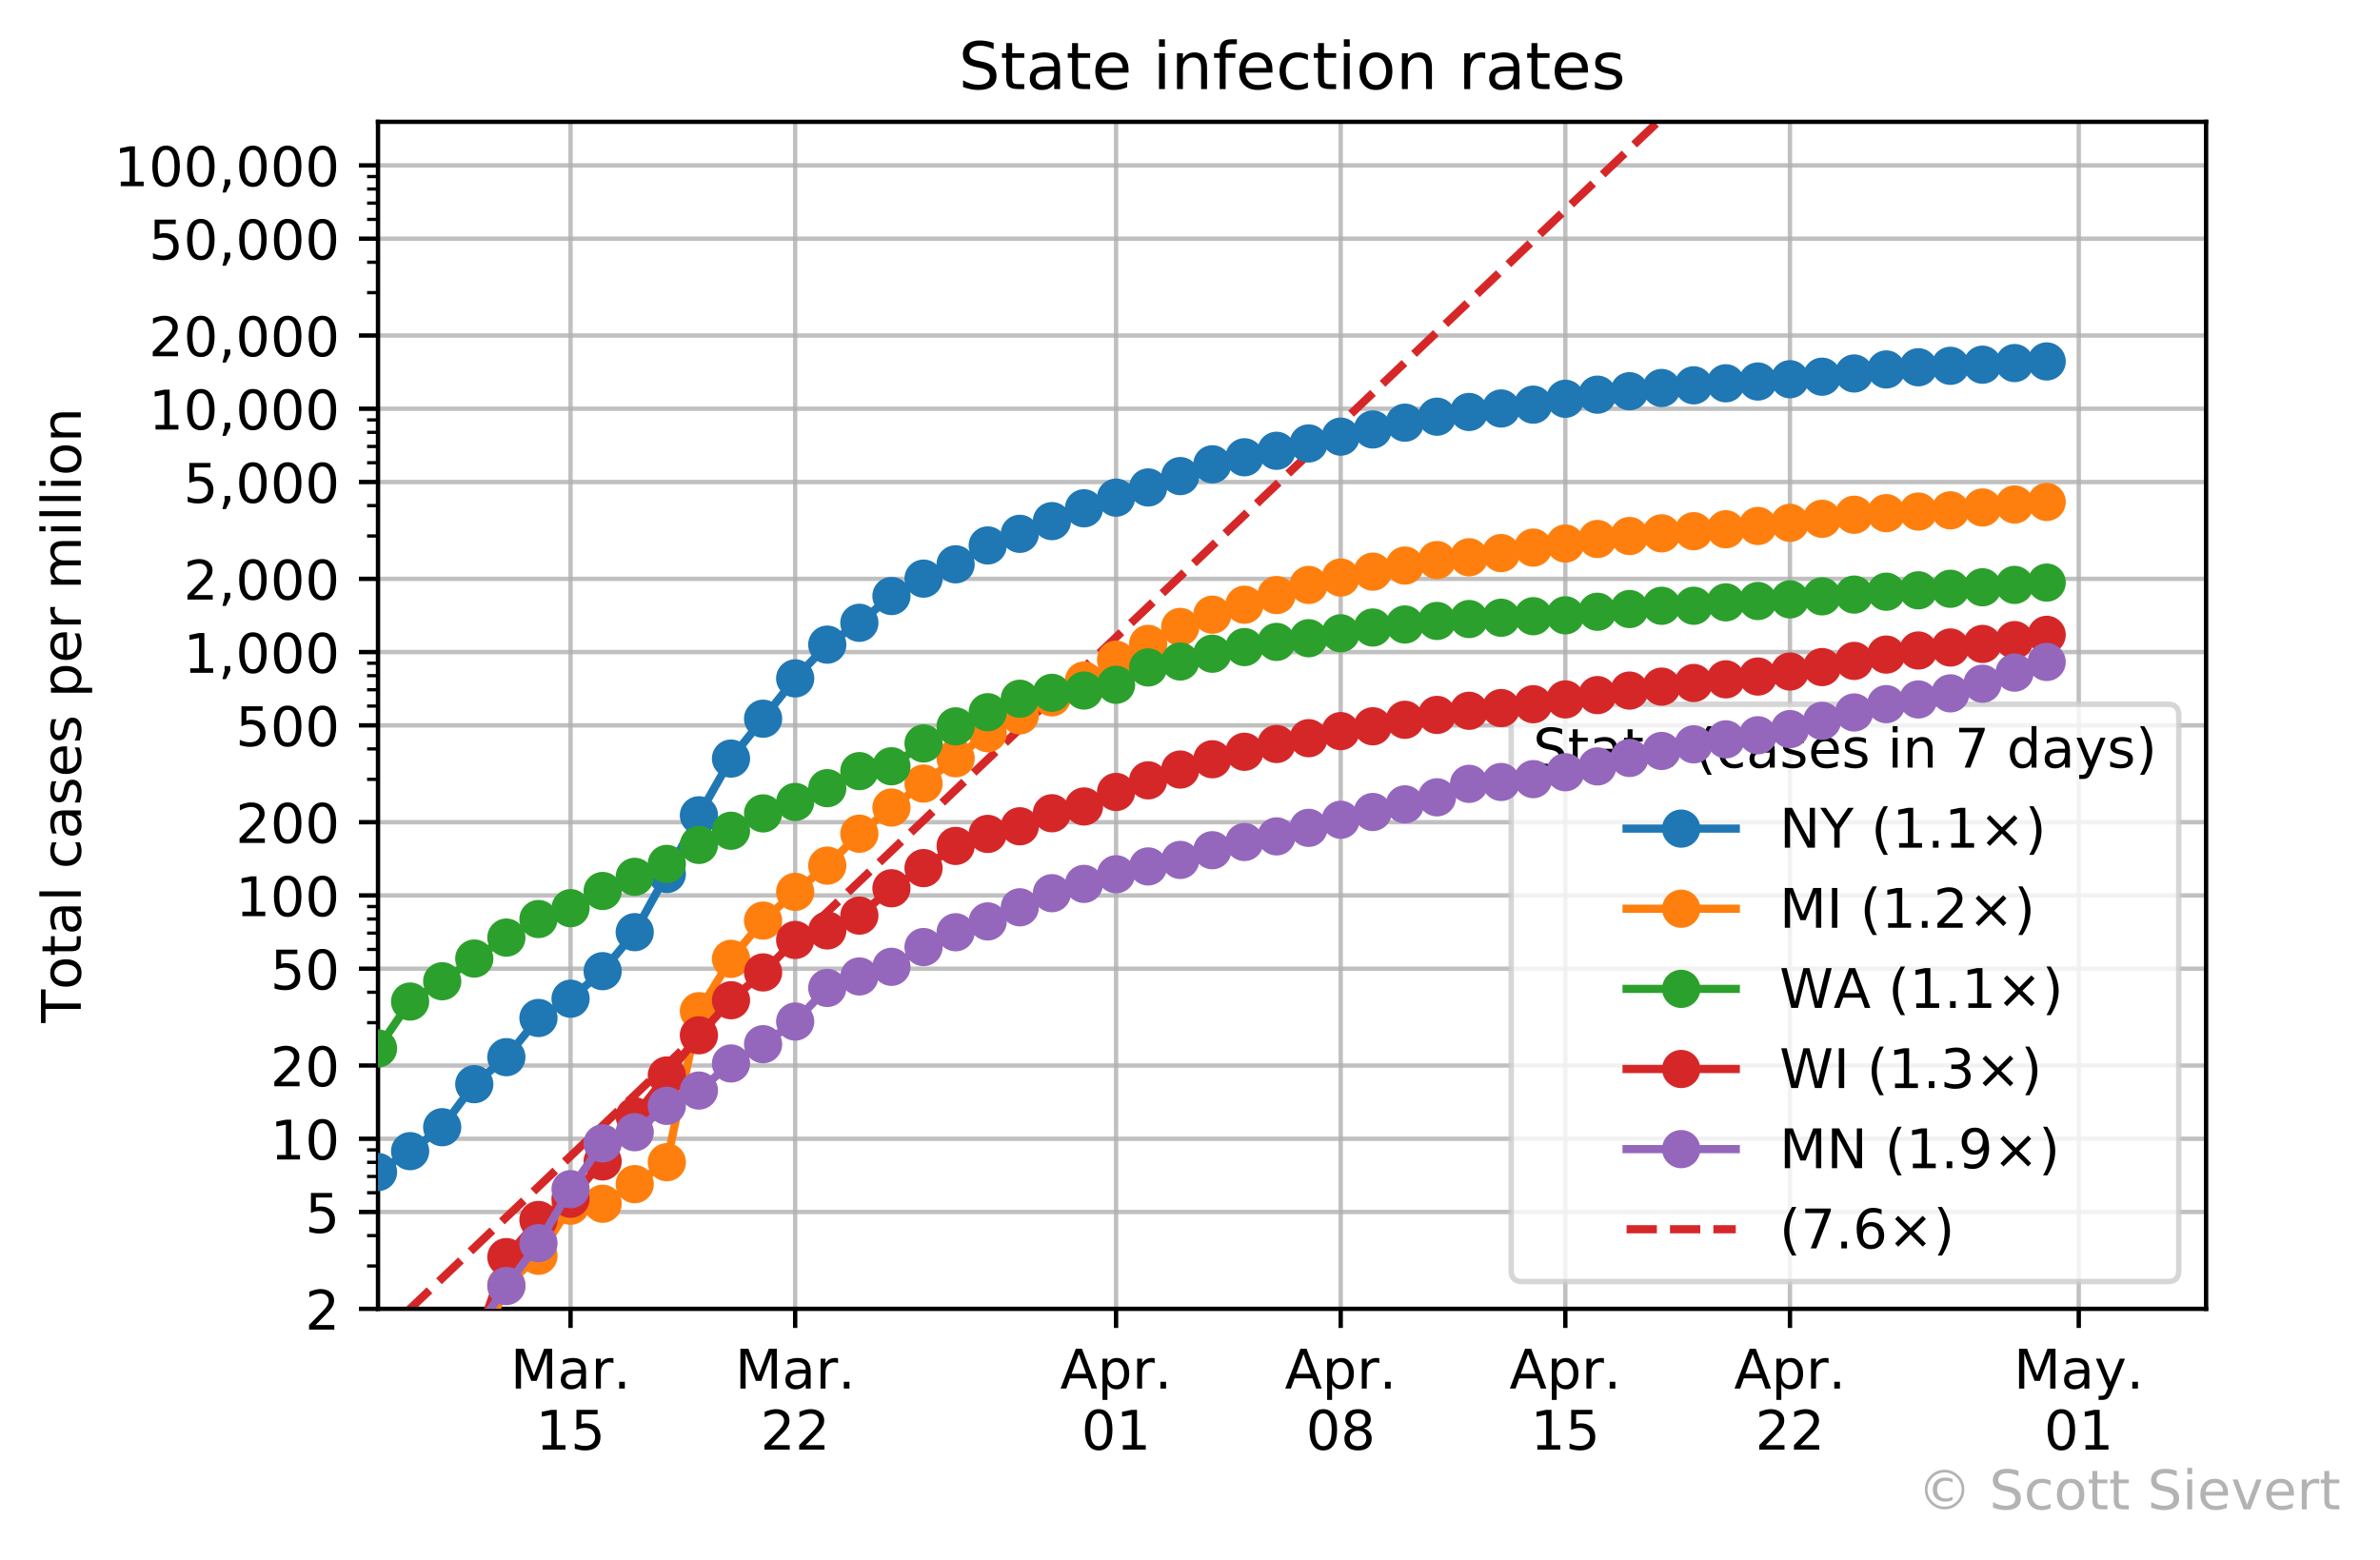 <?xml version="1.0" encoding="utf-8" standalone="no"?>
<!DOCTYPE svg PUBLIC "-//W3C//DTD SVG 1.1//EN"
  "http://www.w3.org/Graphics/SVG/1.1/DTD/svg11.dtd">
<!-- Created with matplotlib (https://matplotlib.org/) -->
<svg height="285.764pt" version="1.1" viewBox="0 0 435.883 285.764" width="435.883pt" xmlns="http://www.w3.org/2000/svg" xmlns:xlink="http://www.w3.org/1999/xlink">
 <defs>
  <style type="text/css">
*{stroke-linecap:butt;stroke-linejoin:round;}
  </style>
 </defs>
 <g id="figure_1">
  <g id="patch_1">
   <path d="M 0 285.764 
L 435.883 285.764 
L 435.883 0 
L 0 0 
z
" style="fill:#ffffff;"/>
  </g>
  <g id="axes_1">
   <g id="patch_2">
    <path d="M 69.231 239.758 
L 404.031 239.758 
L 404.031 22.318 
L 69.231 22.318 
z
" style="fill:#ffffff;"/>
   </g>
   <g id="matplotlib.axis_1">
    <g id="xtick_1">
     <g id="line2d_1">
      <path clip-path="url(#pc84b0ea756)" d="M 104.493 239.758 
L 104.493 22.318 
" style="fill:none;stroke:#b0b0b0;stroke-linecap:square;stroke-opacity:0.8;stroke-width:0.8;"/>
     </g>
     <g id="line2d_2">
      <defs>
       <path d="M 0 0 
L 0 3.5 
" id="m494c3c4f12" style="stroke:#000000;stroke-width:0.8;"/>
      </defs>
      <g>
       <use style="stroke:#000000;stroke-width:0.8;" x="104.493" xlink:href="#m494c3c4f12" y="239.758"/>
      </g>
     </g>
     <g id="text_1">
      <!-- Mar. -->
      <defs>
       <path d="M 9.812 72.906 
L 24.516 72.906 
L 43.109 23.297 
L 61.812 72.906 
L 76.516 72.906 
L 76.516 0 
L 66.891 0 
L 66.891 64.016 
L 48.094 14.016 
L 38.188 14.016 
L 19.391 64.016 
L 19.391 0 
L 9.812 0 
z
" id="DejaVuSans-77"/>
       <path d="M 34.281 27.484 
Q 23.391 27.484 19.188 25 
Q 14.984 22.516 14.984 16.5 
Q 14.984 11.719 18.141 8.906 
Q 21.297 6.109 26.703 6.109 
Q 34.188 6.109 38.703 11.406 
Q 43.219 16.703 43.219 25.484 
L 43.219 27.484 
z
M 52.203 31.203 
L 52.203 0 
L 43.219 0 
L 43.219 8.297 
Q 40.141 3.328 35.547 0.953 
Q 30.953 -1.422 24.312 -1.422 
Q 15.922 -1.422 10.953 3.297 
Q 6 8.016 6 15.922 
Q 6 25.141 12.172 29.828 
Q 18.359 34.516 30.609 34.516 
L 43.219 34.516 
L 43.219 35.406 
Q 43.219 41.609 39.141 45 
Q 35.062 48.391 27.688 48.391 
Q 23 48.391 18.547 47.266 
Q 14.109 46.141 10.016 43.891 
L 10.016 52.203 
Q 14.938 54.109 19.578 55.047 
Q 24.219 56 28.609 56 
Q 40.484 56 46.344 49.844 
Q 52.203 43.703 52.203 31.203 
z
" id="DejaVuSans-97"/>
       <path d="M 41.109 46.297 
Q 39.594 47.172 37.812 47.578 
Q 36.031 48 33.891 48 
Q 26.266 48 22.188 43.047 
Q 18.109 38.094 18.109 28.812 
L 18.109 0 
L 9.078 0 
L 9.078 54.688 
L 18.109 54.688 
L 18.109 46.188 
Q 20.953 51.172 25.484 53.578 
Q 30.031 56 36.531 56 
Q 37.453 56 38.578 55.875 
Q 39.703 55.766 41.062 55.516 
z
" id="DejaVuSans-114"/>
       <path d="M 10.688 12.406 
L 21 12.406 
L 21 0 
L 10.688 0 
z
" id="DejaVuSans-46"/>
      </defs>
      <g transform="translate(93.478 254.357)scale(0.1 -0.1)">
       <use xlink:href="#DejaVuSans-77"/>
       <use x="86.279" xlink:href="#DejaVuSans-97"/>
       <use x="147.559" xlink:href="#DejaVuSans-114"/>
       <use x="188.531" xlink:href="#DejaVuSans-46"/>
      </g>
      <!-- 15 -->
      <defs>
       <path d="M 12.406 8.297 
L 28.516 8.297 
L 28.516 63.922 
L 10.984 60.406 
L 10.984 69.391 
L 28.422 72.906 
L 38.281 72.906 
L 38.281 8.297 
L 54.391 8.297 
L 54.391 0 
L 12.406 0 
z
" id="DejaVuSans-49"/>
       <path d="M 10.797 72.906 
L 49.516 72.906 
L 49.516 64.594 
L 19.828 64.594 
L 19.828 46.734 
Q 21.969 47.469 24.109 47.828 
Q 26.266 48.188 28.422 48.188 
Q 40.625 48.188 47.75 41.5 
Q 54.891 34.812 54.891 23.391 
Q 54.891 11.625 47.562 5.094 
Q 40.234 -1.422 26.906 -1.422 
Q 22.312 -1.422 17.547 -0.641 
Q 12.797 0.141 7.719 1.703 
L 7.719 11.625 
Q 12.109 9.234 16.797 8.062 
Q 21.484 6.891 26.703 6.891 
Q 35.156 6.891 40.078 11.328 
Q 45.016 15.766 45.016 23.391 
Q 45.016 31 40.078 35.438 
Q 35.156 39.891 26.703 39.891 
Q 22.75 39.891 18.812 39.016 
Q 14.891 38.141 10.797 36.281 
z
" id="DejaVuSans-53"/>
      </defs>
      <g transform="translate(98.131 265.554)scale(0.1 -0.1)">
       <use xlink:href="#DejaVuSans-49"/>
       <use x="63.623" xlink:href="#DejaVuSans-53"/>
      </g>
     </g>
    </g>
    <g id="xtick_2">
     <g id="line2d_3">
      <path clip-path="url(#pc84b0ea756)" d="M 145.632 239.758 
L 145.632 22.318 
" style="fill:none;stroke:#b0b0b0;stroke-linecap:square;stroke-opacity:0.8;stroke-width:0.8;"/>
     </g>
     <g id="line2d_4">
      <g>
       <use style="stroke:#000000;stroke-width:0.8;" x="145.632" xlink:href="#m494c3c4f12" y="239.758"/>
      </g>
     </g>
     <g id="text_2">
      <!-- Mar. -->
      <g transform="translate(134.617 254.357)scale(0.1 -0.1)">
       <use xlink:href="#DejaVuSans-77"/>
       <use x="86.279" xlink:href="#DejaVuSans-97"/>
       <use x="147.559" xlink:href="#DejaVuSans-114"/>
       <use x="188.531" xlink:href="#DejaVuSans-46"/>
      </g>
      <!-- 22 -->
      <defs>
       <path d="M 19.188 8.297 
L 53.609 8.297 
L 53.609 0 
L 7.328 0 
L 7.328 8.297 
Q 12.938 14.109 22.625 23.891 
Q 32.328 33.688 34.812 36.531 
Q 39.547 41.844 41.422 45.531 
Q 43.312 49.219 43.312 52.781 
Q 43.312 58.594 39.234 62.25 
Q 35.156 65.922 28.609 65.922 
Q 23.969 65.922 18.812 64.312 
Q 13.672 62.703 7.812 59.422 
L 7.812 69.391 
Q 13.766 71.781 18.938 73 
Q 24.125 74.219 28.422 74.219 
Q 39.75 74.219 46.484 68.547 
Q 53.219 62.891 53.219 53.422 
Q 53.219 48.922 51.531 44.891 
Q 49.859 40.875 45.406 35.406 
Q 44.188 33.984 37.641 27.219 
Q 31.109 20.453 19.188 8.297 
z
" id="DejaVuSans-50"/>
      </defs>
      <g transform="translate(139.27 265.554)scale(0.1 -0.1)">
       <use xlink:href="#DejaVuSans-50"/>
       <use x="63.623" xlink:href="#DejaVuSans-50"/>
      </g>
     </g>
    </g>
    <g id="xtick_3">
     <g id="line2d_5">
      <path clip-path="url(#pc84b0ea756)" d="M 204.402 239.758 
L 204.402 22.318 
" style="fill:none;stroke:#b0b0b0;stroke-linecap:square;stroke-opacity:0.8;stroke-width:0.8;"/>
     </g>
     <g id="line2d_6">
      <g>
       <use style="stroke:#000000;stroke-width:0.8;" x="204.402" xlink:href="#m494c3c4f12" y="239.758"/>
      </g>
     </g>
     <g id="text_3">
      <!-- Apr. -->
      <defs>
       <path d="M 34.188 63.188 
L 20.797 26.906 
L 47.609 26.906 
z
M 28.609 72.906 
L 39.797 72.906 
L 67.578 0 
L 57.328 0 
L 50.688 18.703 
L 17.828 18.703 
L 11.188 0 
L 0.781 0 
z
" id="DejaVuSans-65"/>
       <path d="M 18.109 8.203 
L 18.109 -20.797 
L 9.078 -20.797 
L 9.078 54.688 
L 18.109 54.688 
L 18.109 46.391 
Q 20.953 51.266 25.266 53.625 
Q 29.594 56 35.594 56 
Q 45.562 56 51.781 48.094 
Q 58.016 40.188 58.016 27.297 
Q 58.016 14.406 51.781 6.484 
Q 45.562 -1.422 35.594 -1.422 
Q 29.594 -1.422 25.266 0.953 
Q 20.953 3.328 18.109 8.203 
z
M 48.688 27.297 
Q 48.688 37.203 44.609 42.844 
Q 40.531 48.484 33.406 48.484 
Q 26.266 48.484 22.188 42.844 
Q 18.109 37.203 18.109 27.297 
Q 18.109 17.391 22.188 11.75 
Q 26.266 6.109 33.406 6.109 
Q 40.531 6.109 44.609 11.75 
Q 48.688 17.391 48.688 27.297 
z
" id="DejaVuSans-112"/>
      </defs>
      <g transform="translate(194.17 254.357)scale(0.1 -0.1)">
       <use xlink:href="#DejaVuSans-65"/>
       <use x="68.408" xlink:href="#DejaVuSans-112"/>
       <use x="131.885" xlink:href="#DejaVuSans-114"/>
       <use x="172.857" xlink:href="#DejaVuSans-46"/>
      </g>
      <!-- 01 -->
      <defs>
       <path d="M 31.781 66.406 
Q 24.172 66.406 20.328 58.906 
Q 16.5 51.422 16.5 36.375 
Q 16.5 21.391 20.328 13.891 
Q 24.172 6.391 31.781 6.391 
Q 39.453 6.391 43.281 13.891 
Q 47.125 21.391 47.125 36.375 
Q 47.125 51.422 43.281 58.906 
Q 39.453 66.406 31.781 66.406 
z
M 31.781 74.219 
Q 44.047 74.219 50.516 64.516 
Q 56.984 54.828 56.984 36.375 
Q 56.984 17.969 50.516 8.266 
Q 44.047 -1.422 31.781 -1.422 
Q 19.531 -1.422 13.062 8.266 
Q 6.594 17.969 6.594 36.375 
Q 6.594 54.828 13.062 64.516 
Q 19.531 74.219 31.781 74.219 
z
" id="DejaVuSans-48"/>
      </defs>
      <g transform="translate(198.04 265.554)scale(0.1 -0.1)">
       <use xlink:href="#DejaVuSans-48"/>
       <use x="63.623" xlink:href="#DejaVuSans-49"/>
      </g>
     </g>
    </g>
    <g id="xtick_4">
     <g id="line2d_7">
      <path clip-path="url(#pc84b0ea756)" d="M 245.542 239.758 
L 245.542 22.318 
" style="fill:none;stroke:#b0b0b0;stroke-linecap:square;stroke-opacity:0.8;stroke-width:0.8;"/>
     </g>
     <g id="line2d_8">
      <g>
       <use style="stroke:#000000;stroke-width:0.8;" x="245.542" xlink:href="#m494c3c4f12" y="239.758"/>
      </g>
     </g>
     <g id="text_4">
      <!-- Apr. -->
      <g transform="translate(235.31 254.357)scale(0.1 -0.1)">
       <use xlink:href="#DejaVuSans-65"/>
       <use x="68.408" xlink:href="#DejaVuSans-112"/>
       <use x="131.885" xlink:href="#DejaVuSans-114"/>
       <use x="172.857" xlink:href="#DejaVuSans-46"/>
      </g>
      <!-- 08 -->
      <defs>
       <path d="M 31.781 34.625 
Q 24.75 34.625 20.719 30.859 
Q 16.703 27.094 16.703 20.516 
Q 16.703 13.922 20.719 10.156 
Q 24.75 6.391 31.781 6.391 
Q 38.812 6.391 42.859 10.172 
Q 46.922 13.969 46.922 20.516 
Q 46.922 27.094 42.891 30.859 
Q 38.875 34.625 31.781 34.625 
z
M 21.922 38.812 
Q 15.578 40.375 12.031 44.719 
Q 8.5 49.078 8.5 55.328 
Q 8.5 64.062 14.719 69.141 
Q 20.953 74.219 31.781 74.219 
Q 42.672 74.219 48.875 69.141 
Q 55.078 64.062 55.078 55.328 
Q 55.078 49.078 51.531 44.719 
Q 48 40.375 41.703 38.812 
Q 48.828 37.156 52.797 32.312 
Q 56.781 27.484 56.781 20.516 
Q 56.781 9.906 50.312 4.234 
Q 43.844 -1.422 31.781 -1.422 
Q 19.734 -1.422 13.25 4.234 
Q 6.781 9.906 6.781 20.516 
Q 6.781 27.484 10.781 32.312 
Q 14.797 37.156 21.922 38.812 
z
M 18.312 54.391 
Q 18.312 48.734 21.844 45.562 
Q 25.391 42.391 31.781 42.391 
Q 38.141 42.391 41.719 45.562 
Q 45.312 48.734 45.312 54.391 
Q 45.312 60.062 41.719 63.234 
Q 38.141 66.406 31.781 66.406 
Q 25.391 66.406 21.844 63.234 
Q 18.312 60.062 18.312 54.391 
z
" id="DejaVuSans-56"/>
      </defs>
      <g transform="translate(239.179 265.554)scale(0.1 -0.1)">
       <use xlink:href="#DejaVuSans-48"/>
       <use x="63.623" xlink:href="#DejaVuSans-56"/>
      </g>
     </g>
    </g>
    <g id="xtick_5">
     <g id="line2d_9">
      <path clip-path="url(#pc84b0ea756)" d="M 286.681 239.758 
L 286.681 22.318 
" style="fill:none;stroke:#b0b0b0;stroke-linecap:square;stroke-opacity:0.8;stroke-width:0.8;"/>
     </g>
     <g id="line2d_10">
      <g>
       <use style="stroke:#000000;stroke-width:0.8;" x="286.681" xlink:href="#m494c3c4f12" y="239.758"/>
      </g>
     </g>
     <g id="text_5">
      <!-- Apr. -->
      <g transform="translate(276.449 254.357)scale(0.1 -0.1)">
       <use xlink:href="#DejaVuSans-65"/>
       <use x="68.408" xlink:href="#DejaVuSans-112"/>
       <use x="131.885" xlink:href="#DejaVuSans-114"/>
       <use x="172.857" xlink:href="#DejaVuSans-46"/>
      </g>
      <!-- 15 -->
      <g transform="translate(280.318 265.554)scale(0.1 -0.1)">
       <use xlink:href="#DejaVuSans-49"/>
       <use x="63.623" xlink:href="#DejaVuSans-53"/>
      </g>
     </g>
    </g>
    <g id="xtick_6">
     <g id="line2d_11">
      <path clip-path="url(#pc84b0ea756)" d="M 327.82 239.758 
L 327.82 22.318 
" style="fill:none;stroke:#b0b0b0;stroke-linecap:square;stroke-opacity:0.8;stroke-width:0.8;"/>
     </g>
     <g id="line2d_12">
      <g>
       <use style="stroke:#000000;stroke-width:0.8;" x="327.82" xlink:href="#m494c3c4f12" y="239.758"/>
      </g>
     </g>
     <g id="text_6">
      <!-- Apr. -->
      <g transform="translate(317.588 254.357)scale(0.1 -0.1)">
       <use xlink:href="#DejaVuSans-65"/>
       <use x="68.408" xlink:href="#DejaVuSans-112"/>
       <use x="131.885" xlink:href="#DejaVuSans-114"/>
       <use x="172.857" xlink:href="#DejaVuSans-46"/>
      </g>
      <!-- 22 -->
      <g transform="translate(321.457 265.554)scale(0.1 -0.1)">
       <use xlink:href="#DejaVuSans-50"/>
       <use x="63.623" xlink:href="#DejaVuSans-50"/>
      </g>
     </g>
    </g>
    <g id="xtick_7">
     <g id="line2d_13">
      <path clip-path="url(#pc84b0ea756)" d="M 380.713 239.758 
L 380.713 22.318 
" style="fill:none;stroke:#b0b0b0;stroke-linecap:square;stroke-opacity:0.8;stroke-width:0.8;"/>
     </g>
     <g id="line2d_14">
      <g>
       <use style="stroke:#000000;stroke-width:0.8;" x="380.713" xlink:href="#m494c3c4f12" y="239.758"/>
      </g>
     </g>
     <g id="text_7">
      <!-- May. -->
      <defs>
       <path d="M 32.172 -5.078 
Q 28.375 -14.844 24.75 -17.812 
Q 21.141 -20.797 15.094 -20.797 
L 7.906 -20.797 
L 7.906 -13.281 
L 13.188 -13.281 
Q 16.891 -13.281 18.938 -11.516 
Q 21 -9.766 23.484 -3.219 
L 25.094 0.875 
L 2.984 54.688 
L 12.5 54.688 
L 29.594 11.922 
L 46.688 54.688 
L 56.203 54.688 
z
" id="DejaVuSans-121"/>
      </defs>
      <g transform="translate(368.797 254.357)scale(0.1 -0.1)">
       <use xlink:href="#DejaVuSans-77"/>
       <use x="86.279" xlink:href="#DejaVuSans-97"/>
       <use x="147.559" xlink:href="#DejaVuSans-121"/>
       <use x="206.52" xlink:href="#DejaVuSans-46"/>
      </g>
      <!-- 01 -->
      <g transform="translate(374.35 265.554)scale(0.1 -0.1)">
       <use xlink:href="#DejaVuSans-48"/>
       <use x="63.623" xlink:href="#DejaVuSans-49"/>
      </g>
     </g>
    </g>
   </g>
   <g id="matplotlib.axis_2">
    <g id="ytick_1">
     <g id="line2d_15">
      <path clip-path="url(#pc84b0ea756)" d="M 69.231 239.758 
L 404.031 239.758 
" style="fill:none;stroke:#b0b0b0;stroke-linecap:square;stroke-opacity:0.8;stroke-width:0.8;"/>
     </g>
     <g id="line2d_16">
      <defs>
       <path d="M 0 0 
L -3.5 0 
" id="m51f3cfb37d" style="stroke:#000000;stroke-width:0.8;"/>
      </defs>
      <g>
       <use style="stroke:#000000;stroke-width:0.8;" x="69.231" xlink:href="#m51f3cfb37d" y="239.758"/>
      </g>
     </g>
     <g id="text_8">
      <!-- 2 -->
      <g transform="translate(55.869 243.557)scale(0.1 -0.1)">
       <use xlink:href="#DejaVuSans-50"/>
      </g>
     </g>
    </g>
    <g id="ytick_2">
     <g id="line2d_17">
      <path clip-path="url(#pc84b0ea756)" d="M 69.231 222.02 
L 404.031 222.02 
" style="fill:none;stroke:#b0b0b0;stroke-linecap:square;stroke-opacity:0.8;stroke-width:0.8;"/>
     </g>
     <g id="line2d_18">
      <g>
       <use style="stroke:#000000;stroke-width:0.8;" x="69.231" xlink:href="#m51f3cfb37d" y="222.02"/>
      </g>
     </g>
     <g id="text_9">
      <!-- 5 -->
      <g transform="translate(55.869 225.819)scale(0.1 -0.1)">
       <use xlink:href="#DejaVuSans-53"/>
      </g>
     </g>
    </g>
    <g id="ytick_3">
     <g id="line2d_19">
      <path clip-path="url(#pc84b0ea756)" d="M 69.231 208.601 
L 404.031 208.601 
" style="fill:none;stroke:#b0b0b0;stroke-linecap:square;stroke-opacity:0.8;stroke-width:0.8;"/>
     </g>
     <g id="line2d_20">
      <g>
       <use style="stroke:#000000;stroke-width:0.8;" x="69.231" xlink:href="#m51f3cfb37d" y="208.601"/>
      </g>
     </g>
     <g id="text_10">
      <!-- 10 -->
      <g transform="translate(49.506 212.401)scale(0.1 -0.1)">
       <use xlink:href="#DejaVuSans-49"/>
       <use x="63.623" xlink:href="#DejaVuSans-48"/>
      </g>
     </g>
    </g>
    <g id="ytick_4">
     <g id="line2d_21">
      <path clip-path="url(#pc84b0ea756)" d="M 69.231 195.183 
L 404.031 195.183 
" style="fill:none;stroke:#b0b0b0;stroke-linecap:square;stroke-opacity:0.8;stroke-width:0.8;"/>
     </g>
     <g id="line2d_22">
      <g>
       <use style="stroke:#000000;stroke-width:0.8;" x="69.231" xlink:href="#m51f3cfb37d" y="195.183"/>
      </g>
     </g>
     <g id="text_11">
      <!-- 20 -->
      <g transform="translate(49.506 198.982)scale(0.1 -0.1)">
       <use xlink:href="#DejaVuSans-50"/>
       <use x="63.623" xlink:href="#DejaVuSans-48"/>
      </g>
     </g>
    </g>
    <g id="ytick_5">
     <g id="line2d_23">
      <path clip-path="url(#pc84b0ea756)" d="M 69.231 177.445 
L 404.031 177.445 
" style="fill:none;stroke:#b0b0b0;stroke-linecap:square;stroke-opacity:0.8;stroke-width:0.8;"/>
     </g>
     <g id="line2d_24">
      <g>
       <use style="stroke:#000000;stroke-width:0.8;" x="69.231" xlink:href="#m51f3cfb37d" y="177.445"/>
      </g>
     </g>
     <g id="text_12">
      <!-- 50 -->
      <g transform="translate(49.506 181.244)scale(0.1 -0.1)">
       <use xlink:href="#DejaVuSans-53"/>
       <use x="63.623" xlink:href="#DejaVuSans-48"/>
      </g>
     </g>
    </g>
    <g id="ytick_6">
     <g id="line2d_25">
      <path clip-path="url(#pc84b0ea756)" d="M 69.231 164.026 
L 404.031 164.026 
" style="fill:none;stroke:#b0b0b0;stroke-linecap:square;stroke-opacity:0.8;stroke-width:0.8;"/>
     </g>
     <g id="line2d_26">
      <g>
       <use style="stroke:#000000;stroke-width:0.8;" x="69.231" xlink:href="#m51f3cfb37d" y="164.026"/>
      </g>
     </g>
     <g id="text_13">
      <!-- 100 -->
      <g transform="translate(43.144 167.826)scale(0.1 -0.1)">
       <use xlink:href="#DejaVuSans-49"/>
       <use x="63.623" xlink:href="#DejaVuSans-48"/>
       <use x="127.246" xlink:href="#DejaVuSans-48"/>
      </g>
     </g>
    </g>
    <g id="ytick_7">
     <g id="line2d_27">
      <path clip-path="url(#pc84b0ea756)" d="M 69.231 150.608 
L 404.031 150.608 
" style="fill:none;stroke:#b0b0b0;stroke-linecap:square;stroke-opacity:0.8;stroke-width:0.8;"/>
     </g>
     <g id="line2d_28">
      <g>
       <use style="stroke:#000000;stroke-width:0.8;" x="69.231" xlink:href="#m51f3cfb37d" y="150.608"/>
      </g>
     </g>
     <g id="text_14">
      <!-- 200 -->
      <g transform="translate(43.144 154.407)scale(0.1 -0.1)">
       <use xlink:href="#DejaVuSans-50"/>
       <use x="63.623" xlink:href="#DejaVuSans-48"/>
       <use x="127.246" xlink:href="#DejaVuSans-48"/>
      </g>
     </g>
    </g>
    <g id="ytick_8">
     <g id="line2d_29">
      <path clip-path="url(#pc84b0ea756)" d="M 69.231 132.87 
L 404.031 132.87 
" style="fill:none;stroke:#b0b0b0;stroke-linecap:square;stroke-opacity:0.8;stroke-width:0.8;"/>
     </g>
     <g id="line2d_30">
      <g>
       <use style="stroke:#000000;stroke-width:0.8;" x="69.231" xlink:href="#m51f3cfb37d" y="132.87"/>
      </g>
     </g>
     <g id="text_15">
      <!-- 500 -->
      <g transform="translate(43.144 136.669)scale(0.1 -0.1)">
       <use xlink:href="#DejaVuSans-53"/>
       <use x="63.623" xlink:href="#DejaVuSans-48"/>
       <use x="127.246" xlink:href="#DejaVuSans-48"/>
      </g>
     </g>
    </g>
    <g id="ytick_9">
     <g id="line2d_31">
      <path clip-path="url(#pc84b0ea756)" d="M 69.231 119.451 
L 404.031 119.451 
" style="fill:none;stroke:#b0b0b0;stroke-linecap:square;stroke-opacity:0.8;stroke-width:0.8;"/>
     </g>
     <g id="line2d_32">
      <g>
       <use style="stroke:#000000;stroke-width:0.8;" x="69.231" xlink:href="#m51f3cfb37d" y="119.451"/>
      </g>
     </g>
     <g id="text_16">
      <!-- 1,000 -->
      <defs>
       <path d="M 11.719 12.406 
L 22.016 12.406 
L 22.016 4 
L 14.016 -11.625 
L 7.719 -11.625 
L 11.719 4 
z
" id="DejaVuSans-44"/>
      </defs>
      <g transform="translate(33.603 123.25)scale(0.1 -0.1)">
       <use xlink:href="#DejaVuSans-49"/>
       <use x="63.623" xlink:href="#DejaVuSans-44"/>
       <use x="95.41" xlink:href="#DejaVuSans-48"/>
       <use x="159.033" xlink:href="#DejaVuSans-48"/>
       <use x="222.656" xlink:href="#DejaVuSans-48"/>
      </g>
     </g>
    </g>
    <g id="ytick_10">
     <g id="line2d_33">
      <path clip-path="url(#pc84b0ea756)" d="M 69.231 106.033 
L 404.031 106.033 
" style="fill:none;stroke:#b0b0b0;stroke-linecap:square;stroke-opacity:0.8;stroke-width:0.8;"/>
     </g>
     <g id="line2d_34">
      <g>
       <use style="stroke:#000000;stroke-width:0.8;" x="69.231" xlink:href="#m51f3cfb37d" y="106.033"/>
      </g>
     </g>
     <g id="text_17">
      <!-- 2,000 -->
      <g transform="translate(33.603 109.832)scale(0.1 -0.1)">
       <use xlink:href="#DejaVuSans-50"/>
       <use x="63.623" xlink:href="#DejaVuSans-44"/>
       <use x="95.41" xlink:href="#DejaVuSans-48"/>
       <use x="159.033" xlink:href="#DejaVuSans-48"/>
       <use x="222.656" xlink:href="#DejaVuSans-48"/>
      </g>
     </g>
    </g>
    <g id="ytick_11">
     <g id="line2d_35">
      <path clip-path="url(#pc84b0ea756)" d="M 69.231 88.294 
L 404.031 88.294 
" style="fill:none;stroke:#b0b0b0;stroke-linecap:square;stroke-opacity:0.8;stroke-width:0.8;"/>
     </g>
     <g id="line2d_36">
      <g>
       <use style="stroke:#000000;stroke-width:0.8;" x="69.231" xlink:href="#m51f3cfb37d" y="88.294"/>
      </g>
     </g>
     <g id="text_18">
      <!-- 5,000 -->
      <g transform="translate(33.603 92.094)scale(0.1 -0.1)">
       <use xlink:href="#DejaVuSans-53"/>
       <use x="63.623" xlink:href="#DejaVuSans-44"/>
       <use x="95.41" xlink:href="#DejaVuSans-48"/>
       <use x="159.033" xlink:href="#DejaVuSans-48"/>
       <use x="222.656" xlink:href="#DejaVuSans-48"/>
      </g>
     </g>
    </g>
    <g id="ytick_12">
     <g id="line2d_37">
      <path clip-path="url(#pc84b0ea756)" d="M 69.231 74.876 
L 404.031 74.876 
" style="fill:none;stroke:#b0b0b0;stroke-linecap:square;stroke-opacity:0.8;stroke-width:0.8;"/>
     </g>
     <g id="line2d_38">
      <g>
       <use style="stroke:#000000;stroke-width:0.8;" x="69.231" xlink:href="#m51f3cfb37d" y="74.876"/>
      </g>
     </g>
     <g id="text_19">
      <!-- 10,000 -->
      <g transform="translate(27.241 78.675)scale(0.1 -0.1)">
       <use xlink:href="#DejaVuSans-49"/>
       <use x="63.623" xlink:href="#DejaVuSans-48"/>
       <use x="127.246" xlink:href="#DejaVuSans-44"/>
       <use x="159.033" xlink:href="#DejaVuSans-48"/>
       <use x="222.656" xlink:href="#DejaVuSans-48"/>
       <use x="286.279" xlink:href="#DejaVuSans-48"/>
      </g>
     </g>
    </g>
    <g id="ytick_13">
     <g id="line2d_39">
      <path clip-path="url(#pc84b0ea756)" d="M 69.231 61.458 
L 404.031 61.458 
" style="fill:none;stroke:#b0b0b0;stroke-linecap:square;stroke-opacity:0.8;stroke-width:0.8;"/>
     </g>
     <g id="line2d_40">
      <g>
       <use style="stroke:#000000;stroke-width:0.8;" x="69.231" xlink:href="#m51f3cfb37d" y="61.458"/>
      </g>
     </g>
     <g id="text_20">
      <!-- 20,000 -->
      <g transform="translate(27.241 65.257)scale(0.1 -0.1)">
       <use xlink:href="#DejaVuSans-50"/>
       <use x="63.623" xlink:href="#DejaVuSans-48"/>
       <use x="127.246" xlink:href="#DejaVuSans-44"/>
       <use x="159.033" xlink:href="#DejaVuSans-48"/>
       <use x="222.656" xlink:href="#DejaVuSans-48"/>
       <use x="286.279" xlink:href="#DejaVuSans-48"/>
      </g>
     </g>
    </g>
    <g id="ytick_14">
     <g id="line2d_41">
      <path clip-path="url(#pc84b0ea756)" d="M 69.231 43.719 
L 404.031 43.719 
" style="fill:none;stroke:#b0b0b0;stroke-linecap:square;stroke-opacity:0.8;stroke-width:0.8;"/>
     </g>
     <g id="line2d_42">
      <g>
       <use style="stroke:#000000;stroke-width:0.8;" x="69.231" xlink:href="#m51f3cfb37d" y="43.719"/>
      </g>
     </g>
     <g id="text_21">
      <!-- 50,000 -->
      <g transform="translate(27.241 47.519)scale(0.1 -0.1)">
       <use xlink:href="#DejaVuSans-53"/>
       <use x="63.623" xlink:href="#DejaVuSans-48"/>
       <use x="127.246" xlink:href="#DejaVuSans-44"/>
       <use x="159.033" xlink:href="#DejaVuSans-48"/>
       <use x="222.656" xlink:href="#DejaVuSans-48"/>
       <use x="286.279" xlink:href="#DejaVuSans-48"/>
      </g>
     </g>
    </g>
    <g id="ytick_15">
     <g id="line2d_43">
      <path clip-path="url(#pc84b0ea756)" d="M 69.231 30.301 
L 404.031 30.301 
" style="fill:none;stroke:#b0b0b0;stroke-linecap:square;stroke-opacity:0.8;stroke-width:0.8;"/>
     </g>
     <g id="line2d_44">
      <g>
       <use style="stroke:#000000;stroke-width:0.8;" x="69.231" xlink:href="#m51f3cfb37d" y="30.301"/>
      </g>
     </g>
     <g id="text_22">
      <!-- 100,000 -->
      <g transform="translate(20.878 34.1)scale(0.1 -0.1)">
       <use xlink:href="#DejaVuSans-49"/>
       <use x="63.623" xlink:href="#DejaVuSans-48"/>
       <use x="127.246" xlink:href="#DejaVuSans-48"/>
       <use x="190.869" xlink:href="#DejaVuSans-44"/>
       <use x="222.656" xlink:href="#DejaVuSans-48"/>
       <use x="286.279" xlink:href="#DejaVuSans-48"/>
       <use x="349.902" xlink:href="#DejaVuSans-48"/>
      </g>
     </g>
    </g>
    <g id="ytick_16">
     <g id="line2d_45">
      <defs>
       <path d="M 0 0 
L -2 0 
" id="mc1a17cc26c" style="stroke:#000000;stroke-width:0.6;"/>
      </defs>
      <g>
       <use style="stroke:#000000;stroke-width:0.6;" x="69.231" xlink:href="#mc1a17cc26c" y="231.909"/>
      </g>
     </g>
    </g>
    <g id="ytick_17">
     <g id="line2d_46">
      <g>
       <use style="stroke:#000000;stroke-width:0.6;" x="69.231" xlink:href="#mc1a17cc26c" y="226.34"/>
      </g>
     </g>
    </g>
    <g id="ytick_18">
     <g id="line2d_47">
      <g>
       <use style="stroke:#000000;stroke-width:0.6;" x="69.231" xlink:href="#mc1a17cc26c" y="218.49"/>
      </g>
     </g>
    </g>
    <g id="ytick_19">
     <g id="line2d_48">
      <g>
       <use style="stroke:#000000;stroke-width:0.6;" x="69.231" xlink:href="#mc1a17cc26c" y="215.506"/>
      </g>
     </g>
    </g>
    <g id="ytick_20">
     <g id="line2d_49">
      <g>
       <use style="stroke:#000000;stroke-width:0.6;" x="69.231" xlink:href="#mc1a17cc26c" y="212.921"/>
      </g>
     </g>
    </g>
    <g id="ytick_21">
     <g id="line2d_50">
      <g>
       <use style="stroke:#000000;stroke-width:0.6;" x="69.231" xlink:href="#mc1a17cc26c" y="210.641"/>
      </g>
     </g>
    </g>
    <g id="ytick_22">
     <g id="line2d_51">
      <g>
       <use style="stroke:#000000;stroke-width:0.6;" x="69.231" xlink:href="#mc1a17cc26c" y="187.334"/>
      </g>
     </g>
    </g>
    <g id="ytick_23">
     <g id="line2d_52">
      <g>
       <use style="stroke:#000000;stroke-width:0.6;" x="69.231" xlink:href="#mc1a17cc26c" y="181.765"/>
      </g>
     </g>
    </g>
    <g id="ytick_24">
     <g id="line2d_53">
      <g>
       <use style="stroke:#000000;stroke-width:0.6;" x="69.231" xlink:href="#mc1a17cc26c" y="173.915"/>
      </g>
     </g>
    </g>
    <g id="ytick_25">
     <g id="line2d_54">
      <g>
       <use style="stroke:#000000;stroke-width:0.6;" x="69.231" xlink:href="#mc1a17cc26c" y="170.931"/>
      </g>
     </g>
    </g>
    <g id="ytick_26">
     <g id="line2d_55">
      <g>
       <use style="stroke:#000000;stroke-width:0.6;" x="69.231" xlink:href="#mc1a17cc26c" y="168.346"/>
      </g>
     </g>
    </g>
    <g id="ytick_27">
     <g id="line2d_56">
      <g>
       <use style="stroke:#000000;stroke-width:0.6;" x="69.231" xlink:href="#mc1a17cc26c" y="166.066"/>
      </g>
     </g>
    </g>
    <g id="ytick_28">
     <g id="line2d_57">
      <g>
       <use style="stroke:#000000;stroke-width:0.6;" x="69.231" xlink:href="#mc1a17cc26c" y="142.759"/>
      </g>
     </g>
    </g>
    <g id="ytick_29">
     <g id="line2d_58">
      <g>
       <use style="stroke:#000000;stroke-width:0.6;" x="69.231" xlink:href="#mc1a17cc26c" y="137.189"/>
      </g>
     </g>
    </g>
    <g id="ytick_30">
     <g id="line2d_59">
      <g>
       <use style="stroke:#000000;stroke-width:0.6;" x="69.231" xlink:href="#mc1a17cc26c" y="129.34"/>
      </g>
     </g>
    </g>
    <g id="ytick_31">
     <g id="line2d_60">
      <g>
       <use style="stroke:#000000;stroke-width:0.6;" x="69.231" xlink:href="#mc1a17cc26c" y="126.356"/>
      </g>
     </g>
    </g>
    <g id="ytick_32">
     <g id="line2d_61">
      <g>
       <use style="stroke:#000000;stroke-width:0.6;" x="69.231" xlink:href="#mc1a17cc26c" y="123.771"/>
      </g>
     </g>
    </g>
    <g id="ytick_33">
     <g id="line2d_62">
      <g>
       <use style="stroke:#000000;stroke-width:0.6;" x="69.231" xlink:href="#mc1a17cc26c" y="121.491"/>
      </g>
     </g>
    </g>
    <g id="ytick_34">
     <g id="line2d_63">
      <g>
       <use style="stroke:#000000;stroke-width:0.6;" x="69.231" xlink:href="#mc1a17cc26c" y="98.183"/>
      </g>
     </g>
    </g>
    <g id="ytick_35">
     <g id="line2d_64">
      <g>
       <use style="stroke:#000000;stroke-width:0.6;" x="69.231" xlink:href="#mc1a17cc26c" y="92.614"/>
      </g>
     </g>
    </g>
    <g id="ytick_36">
     <g id="line2d_65">
      <g>
       <use style="stroke:#000000;stroke-width:0.6;" x="69.231" xlink:href="#mc1a17cc26c" y="84.765"/>
      </g>
     </g>
    </g>
    <g id="ytick_37">
     <g id="line2d_66">
      <g>
       <use style="stroke:#000000;stroke-width:0.6;" x="69.231" xlink:href="#mc1a17cc26c" y="81.781"/>
      </g>
     </g>
    </g>
    <g id="ytick_38">
     <g id="line2d_67">
      <g>
       <use style="stroke:#000000;stroke-width:0.6;" x="69.231" xlink:href="#mc1a17cc26c" y="79.196"/>
      </g>
     </g>
    </g>
    <g id="ytick_39">
     <g id="line2d_68">
      <g>
       <use style="stroke:#000000;stroke-width:0.6;" x="69.231" xlink:href="#mc1a17cc26c" y="76.916"/>
      </g>
     </g>
    </g>
    <g id="ytick_40">
     <g id="line2d_69">
      <g>
       <use style="stroke:#000000;stroke-width:0.6;" x="69.231" xlink:href="#mc1a17cc26c" y="53.608"/>
      </g>
     </g>
    </g>
    <g id="ytick_41">
     <g id="line2d_70">
      <g>
       <use style="stroke:#000000;stroke-width:0.6;" x="69.231" xlink:href="#mc1a17cc26c" y="48.039"/>
      </g>
     </g>
    </g>
    <g id="ytick_42">
     <g id="line2d_71">
      <g>
       <use style="stroke:#000000;stroke-width:0.6;" x="69.231" xlink:href="#mc1a17cc26c" y="40.19"/>
      </g>
     </g>
    </g>
    <g id="ytick_43">
     <g id="line2d_72">
      <g>
       <use style="stroke:#000000;stroke-width:0.6;" x="69.231" xlink:href="#mc1a17cc26c" y="37.206"/>
      </g>
     </g>
    </g>
    <g id="ytick_44">
     <g id="line2d_73">
      <g>
       <use style="stroke:#000000;stroke-width:0.6;" x="69.231" xlink:href="#mc1a17cc26c" y="34.621"/>
      </g>
     </g>
    </g>
    <g id="ytick_45">
     <g id="line2d_74">
      <g>
       <use style="stroke:#000000;stroke-width:0.6;" x="69.231" xlink:href="#mc1a17cc26c" y="32.341"/>
      </g>
     </g>
    </g>
    <g id="text_23">
     <!-- Total cases per million -->
     <defs>
      <path d="M -0.297 72.906 
L 61.375 72.906 
L 61.375 64.594 
L 35.5 64.594 
L 35.5 0 
L 25.594 0 
L 25.594 64.594 
L -0.297 64.594 
z
" id="DejaVuSans-84"/>
      <path d="M 30.609 48.391 
Q 23.391 48.391 19.188 42.75 
Q 14.984 37.109 14.984 27.297 
Q 14.984 17.484 19.156 11.844 
Q 23.344 6.203 30.609 6.203 
Q 37.797 6.203 41.984 11.859 
Q 46.188 17.531 46.188 27.297 
Q 46.188 37.016 41.984 42.703 
Q 37.797 48.391 30.609 48.391 
z
M 30.609 56 
Q 42.328 56 49.016 48.375 
Q 55.719 40.766 55.719 27.297 
Q 55.719 13.875 49.016 6.219 
Q 42.328 -1.422 30.609 -1.422 
Q 18.844 -1.422 12.172 6.219 
Q 5.516 13.875 5.516 27.297 
Q 5.516 40.766 12.172 48.375 
Q 18.844 56 30.609 56 
z
" id="DejaVuSans-111"/>
      <path d="M 18.312 70.219 
L 18.312 54.688 
L 36.812 54.688 
L 36.812 47.703 
L 18.312 47.703 
L 18.312 18.016 
Q 18.312 11.328 20.141 9.422 
Q 21.969 7.516 27.594 7.516 
L 36.812 7.516 
L 36.812 0 
L 27.594 0 
Q 17.188 0 13.234 3.875 
Q 9.281 7.766 9.281 18.016 
L 9.281 47.703 
L 2.688 47.703 
L 2.688 54.688 
L 9.281 54.688 
L 9.281 70.219 
z
" id="DejaVuSans-116"/>
      <path d="M 9.422 75.984 
L 18.406 75.984 
L 18.406 0 
L 9.422 0 
z
" id="DejaVuSans-108"/>
      <path id="DejaVuSans-32"/>
      <path d="M 48.781 52.594 
L 48.781 44.188 
Q 44.969 46.297 41.141 47.344 
Q 37.312 48.391 33.406 48.391 
Q 24.656 48.391 19.812 42.844 
Q 14.984 37.312 14.984 27.297 
Q 14.984 17.281 19.812 11.734 
Q 24.656 6.203 33.406 6.203 
Q 37.312 6.203 41.141 7.25 
Q 44.969 8.297 48.781 10.406 
L 48.781 2.094 
Q 45.016 0.344 40.984 -0.531 
Q 36.969 -1.422 32.422 -1.422 
Q 20.062 -1.422 12.781 6.344 
Q 5.516 14.109 5.516 27.297 
Q 5.516 40.672 12.859 48.328 
Q 20.219 56 33.016 56 
Q 37.156 56 41.109 55.141 
Q 45.062 54.297 48.781 52.594 
z
" id="DejaVuSans-99"/>
      <path d="M 44.281 53.078 
L 44.281 44.578 
Q 40.484 46.531 36.375 47.5 
Q 32.281 48.484 27.875 48.484 
Q 21.188 48.484 17.844 46.438 
Q 14.5 44.391 14.5 40.281 
Q 14.5 37.156 16.891 35.375 
Q 19.281 33.594 26.516 31.984 
L 29.594 31.297 
Q 39.156 29.25 43.188 25.516 
Q 47.219 21.781 47.219 15.094 
Q 47.219 7.469 41.188 3.016 
Q 35.156 -1.422 24.609 -1.422 
Q 20.219 -1.422 15.453 -0.562 
Q 10.688 0.297 5.422 2 
L 5.422 11.281 
Q 10.406 8.688 15.234 7.391 
Q 20.062 6.109 24.812 6.109 
Q 31.156 6.109 34.562 8.281 
Q 37.984 10.453 37.984 14.406 
Q 37.984 18.062 35.516 20.016 
Q 33.062 21.969 24.703 23.781 
L 21.578 24.516 
Q 13.234 26.266 9.516 29.906 
Q 5.812 33.547 5.812 39.891 
Q 5.812 47.609 11.281 51.797 
Q 16.75 56 26.812 56 
Q 31.781 56 36.172 55.266 
Q 40.578 54.547 44.281 53.078 
z
" id="DejaVuSans-115"/>
      <path d="M 56.203 29.594 
L 56.203 25.203 
L 14.891 25.203 
Q 15.484 15.922 20.484 11.062 
Q 25.484 6.203 34.422 6.203 
Q 39.594 6.203 44.453 7.469 
Q 49.312 8.734 54.109 11.281 
L 54.109 2.781 
Q 49.266 0.734 44.188 -0.344 
Q 39.109 -1.422 33.891 -1.422 
Q 20.797 -1.422 13.156 6.188 
Q 5.516 13.812 5.516 26.812 
Q 5.516 40.234 12.766 48.109 
Q 20.016 56 32.328 56 
Q 43.359 56 49.781 48.891 
Q 56.203 41.797 56.203 29.594 
z
M 47.219 32.234 
Q 47.125 39.594 43.094 43.984 
Q 39.062 48.391 32.422 48.391 
Q 24.906 48.391 20.391 44.141 
Q 15.875 39.891 15.188 32.172 
z
" id="DejaVuSans-101"/>
      <path d="M 52 44.188 
Q 55.375 50.25 60.062 53.125 
Q 64.75 56 71.094 56 
Q 79.641 56 84.281 50.016 
Q 88.922 44.047 88.922 33.016 
L 88.922 0 
L 79.891 0 
L 79.891 32.719 
Q 79.891 40.578 77.094 44.375 
Q 74.312 48.188 68.609 48.188 
Q 61.625 48.188 57.562 43.547 
Q 53.516 38.922 53.516 30.906 
L 53.516 0 
L 44.484 0 
L 44.484 32.719 
Q 44.484 40.625 41.703 44.406 
Q 38.922 48.188 33.109 48.188 
Q 26.219 48.188 22.156 43.531 
Q 18.109 38.875 18.109 30.906 
L 18.109 0 
L 9.078 0 
L 9.078 54.688 
L 18.109 54.688 
L 18.109 46.188 
Q 21.188 51.219 25.484 53.609 
Q 29.781 56 35.688 56 
Q 41.656 56 45.828 52.969 
Q 50 49.953 52 44.188 
z
" id="DejaVuSans-109"/>
      <path d="M 9.422 54.688 
L 18.406 54.688 
L 18.406 0 
L 9.422 0 
z
M 9.422 75.984 
L 18.406 75.984 
L 18.406 64.594 
L 9.422 64.594 
z
" id="DejaVuSans-105"/>
      <path d="M 54.891 33.016 
L 54.891 0 
L 45.906 0 
L 45.906 32.719 
Q 45.906 40.484 42.875 44.328 
Q 39.844 48.188 33.797 48.188 
Q 26.516 48.188 22.312 43.547 
Q 18.109 38.922 18.109 30.906 
L 18.109 0 
L 9.078 0 
L 9.078 54.688 
L 18.109 54.688 
L 18.109 46.188 
Q 21.344 51.125 25.703 53.562 
Q 30.078 56 35.797 56 
Q 45.219 56 50.047 50.172 
Q 54.891 44.344 54.891 33.016 
z
" id="DejaVuSans-110"/>
     </defs>
     <g transform="translate(14.798 187.379)rotate(-90)scale(0.1 -0.1)">
      <use xlink:href="#DejaVuSans-84"/>
      <use x="60.818" xlink:href="#DejaVuSans-111"/>
      <use x="122" xlink:href="#DejaVuSans-116"/>
      <use x="161.209" xlink:href="#DejaVuSans-97"/>
      <use x="222.488" xlink:href="#DejaVuSans-108"/>
      <use x="250.271" xlink:href="#DejaVuSans-32"/>
      <use x="282.059" xlink:href="#DejaVuSans-99"/>
      <use x="337.039" xlink:href="#DejaVuSans-97"/>
      <use x="398.318" xlink:href="#DejaVuSans-115"/>
      <use x="450.418" xlink:href="#DejaVuSans-101"/>
      <use x="511.941" xlink:href="#DejaVuSans-115"/>
      <use x="564.041" xlink:href="#DejaVuSans-32"/>
      <use x="595.828" xlink:href="#DejaVuSans-112"/>
      <use x="659.305" xlink:href="#DejaVuSans-101"/>
      <use x="720.828" xlink:href="#DejaVuSans-114"/>
      <use x="761.941" xlink:href="#DejaVuSans-32"/>
      <use x="793.729" xlink:href="#DejaVuSans-109"/>
      <use x="891.141" xlink:href="#DejaVuSans-105"/>
      <use x="918.924" xlink:href="#DejaVuSans-108"/>
      <use x="946.707" xlink:href="#DejaVuSans-108"/>
      <use x="974.49" xlink:href="#DejaVuSans-105"/>
      <use x="1002.273" xlink:href="#DejaVuSans-111"/>
      <use x="1063.455" xlink:href="#DejaVuSans-110"/>
     </g>
    </g>
   </g>
   <g id="line2d_75">
    <path clip-path="url(#pc84b0ea756)" d="M 351.328 67.276 
L 357.205 67.009 
L 363.082 66.742 
L 368.959 66.475 
L 374.836 66.209 
" style="fill:none;stroke:#7f7f7f;stroke-dasharray:7.4,3.2;stroke-dashoffset:0;stroke-width:2;"/>
   </g>
   <g id="line2d_76">
    <path clip-path="url(#pc84b0ea756)" d="M 351.328 93.709 
L 357.205 93.269 
L 363.082 92.828 
L 368.959 92.388 
L 374.836 91.948 
" style="fill:none;stroke:#7f7f7f;stroke-dasharray:7.4,3.2;stroke-dashoffset:0;stroke-width:2;"/>
   </g>
   <g id="line2d_77">
    <path clip-path="url(#pc84b0ea756)" d="M 351.328 108.134 
L 357.205 107.782 
L 363.082 107.429 
L 368.959 107.076 
L 374.836 106.723 
" style="fill:none;stroke:#7f7f7f;stroke-dasharray:7.4,3.2;stroke-dashoffset:0;stroke-width:2;"/>
   </g>
   <g id="line2d_78">
    <path clip-path="url(#pc84b0ea756)" d="M 351.328 119.159 
L 357.205 118.443 
L 363.082 117.726 
L 368.959 117.01 
L 374.836 116.293 
" style="fill:none;stroke:#7f7f7f;stroke-dasharray:7.4,3.2;stroke-dashoffset:0;stroke-width:2;"/>
   </g>
   <g id="line2d_79">
    <path clip-path="url(#pc84b0ea756)" d="M 351.328 128.13 
L 357.205 126.413 
L 363.082 124.696 
L 368.959 122.979 
L 374.836 121.262 
" style="fill:none;stroke:#7f7f7f;stroke-dasharray:7.4,3.2;stroke-dashoffset:0;stroke-width:2;"/>
   </g>
   <g id="line2d_80">
    <path clip-path="url(#pc84b0ea756)" d="M 51.6 262.1 
L 57.477 256.509 
L 63.354 250.918 
L 69.231 245.327 
L 75.108 239.736 
L 80.985 234.145 
L 86.862 228.554 
L 92.739 222.963 
L 98.616 217.372 
L 104.493 211.781 
L 110.37 206.19 
L 116.247 200.599 
L 122.124 195.008 
L 128.001 189.417 
L 133.878 183.826 
L 139.755 178.235 
L 145.632 172.644 
L 151.509 167.053 
L 157.386 161.462 
L 163.263 155.871 
L 169.14 150.28 
L 175.017 144.689 
L 180.894 139.098 
L 186.771 133.507 
L 192.648 127.916 
L 198.525 122.325 
L 204.402 116.734 
L 210.279 111.143 
L 216.157 105.552 
L 222.034 99.961 
L 227.911 94.37 
L 233.788 88.779 
L 239.665 83.188 
L 245.542 77.597 
L 251.419 72.006 
L 257.296 66.415 
L 263.173 60.824 
L 269.05 55.233 
L 274.927 49.642 
L 280.804 44.051 
L 286.681 38.459 
L 292.558 32.868 
L 298.435 27.277 
L 304.312 21.686 
L 310.189 16.095 
L 316.066 10.504 
L 321.943 4.913 
L 327.82 -0.678 
L 328.159 -1 
" style="fill:none;stroke:#d62728;stroke-dasharray:5.55,2.4;stroke-dashoffset:0;stroke-width:1.5;"/>
   </g>
   <g id="patch_3">
    <path d="M 69.231 239.758 
L 69.231 22.318 
" style="fill:none;stroke:#000000;stroke-linecap:square;stroke-linejoin:miter;stroke-width:0.8;"/>
   </g>
   <g id="patch_4">
    <path d="M 404.031 239.758 
L 404.031 22.318 
" style="fill:none;stroke:#000000;stroke-linecap:square;stroke-linejoin:miter;stroke-width:0.8;"/>
   </g>
   <g id="patch_5">
    <path d="M 69.231 239.758 
L 404.031 239.758 
" style="fill:none;stroke:#000000;stroke-linecap:square;stroke-linejoin:miter;stroke-width:0.8;"/>
   </g>
   <g id="patch_6">
    <path d="M 69.231 22.318 
L 404.031 22.318 
" style="fill:none;stroke:#000000;stroke-linecap:square;stroke-linejoin:miter;stroke-width:0.8;"/>
   </g>
   <g id="text_24">
    <!-- © Scott Sievert -->
    <defs>
     <path d="M 50 72.516 
Q 57.422 72.516 63.844 69.828 
Q 70.266 67.141 75.594 61.812 
Q 80.906 56.5 83.547 50.094 
Q 86.188 43.703 86.188 36.188 
Q 86.188 28.766 83.547 22.391 
Q 80.906 16.016 75.594 10.688 
Q 70.266 5.375 63.844 2.688 
Q 57.422 0 50 0 
Q 42.578 0 36.156 2.688 
Q 29.734 5.375 24.422 10.688 
Q 19.094 16.016 16.453 22.391 
Q 13.812 28.766 13.812 36.188 
Q 13.812 43.703 16.453 50.094 
Q 19.094 56.5 24.422 61.812 
Q 29.734 67.141 36.156 69.828 
Q 42.578 72.516 50 72.516 
z
M 50 67.484 
Q 43.609 67.484 38.078 65.188 
Q 32.562 62.891 27.984 58.297 
Q 23.391 53.719 21.047 48.125 
Q 18.703 42.531 18.703 36.188 
Q 18.703 29.891 21.047 24.344 
Q 23.391 18.797 27.984 14.203 
Q 32.562 9.625 38.078 7.297 
Q 43.609 4.984 50 4.984 
Q 56.453 4.984 61.984 7.297 
Q 67.531 9.625 72.125 14.203 
Q 76.656 18.75 78.922 24.266 
Q 81.203 29.781 81.203 36.188 
Q 81.203 42.672 78.906 48.219 
Q 76.609 53.766 72.125 58.297 
Q 67.531 62.891 61.984 65.188 
Q 56.453 67.484 50 67.484 
z
M 64.594 55.516 
L 64.594 49.219 
Q 61.375 50.828 58.203 51.609 
Q 55.031 52.391 51.812 52.391 
Q 44.531 52.391 40.453 48.109 
Q 36.375 43.844 36.375 36.188 
Q 36.375 28.422 40.547 24.172 
Q 44.734 19.922 52.297 19.922 
Q 55.422 19.922 58.391 20.672 
Q 61.375 21.438 64.594 23.094 
L 64.594 16.891 
Q 61.328 15.484 57.984 14.797 
Q 54.641 14.109 51.219 14.109 
Q 40.672 14.109 34.547 20.062 
Q 28.422 26.031 28.422 36.188 
Q 28.422 46.391 34.547 52.297 
Q 40.672 58.203 51.219 58.203 
Q 54.781 58.203 58.094 57.516 
Q 61.422 56.844 64.594 55.516 
z
" id="DejaVuSans-169"/>
     <path d="M 53.516 70.516 
L 53.516 60.891 
Q 47.906 63.578 42.922 64.891 
Q 37.938 66.219 33.297 66.219 
Q 25.25 66.219 20.875 63.094 
Q 16.5 59.969 16.5 54.203 
Q 16.5 49.359 19.406 46.891 
Q 22.312 44.438 30.422 42.922 
L 36.375 41.703 
Q 47.406 39.594 52.656 34.297 
Q 57.906 29 57.906 20.125 
Q 57.906 9.516 50.797 4.047 
Q 43.703 -1.422 29.984 -1.422 
Q 24.812 -1.422 18.969 -0.25 
Q 13.141 0.922 6.891 3.219 
L 6.891 13.375 
Q 12.891 10.016 18.656 8.297 
Q 24.422 6.594 29.984 6.594 
Q 38.422 6.594 43.016 9.906 
Q 47.609 13.234 47.609 19.391 
Q 47.609 24.75 44.312 27.781 
Q 41.016 30.812 33.5 32.328 
L 27.484 33.5 
Q 16.453 35.688 11.516 40.375 
Q 6.594 45.062 6.594 53.422 
Q 6.594 63.094 13.406 68.656 
Q 20.219 74.219 32.172 74.219 
Q 37.312 74.219 42.625 73.281 
Q 47.953 72.359 53.516 70.516 
z
" id="DejaVuSans-83"/>
     <path d="M 2.984 54.688 
L 12.5 54.688 
L 29.594 8.797 
L 46.688 54.688 
L 56.203 54.688 
L 35.688 0 
L 23.484 0 
z
" id="DejaVuSans-118"/>
    </defs>
    <g style="opacity:0.3;" transform="translate(351.138 276.484)scale(0.1 -0.1)">
     <use xlink:href="#DejaVuSans-169"/>
     <use x="100" xlink:href="#DejaVuSans-32"/>
     <use x="131.787" xlink:href="#DejaVuSans-83"/>
     <use x="195.264" xlink:href="#DejaVuSans-99"/>
     <use x="250.244" xlink:href="#DejaVuSans-111"/>
     <use x="311.426" xlink:href="#DejaVuSans-116"/>
     <use x="350.635" xlink:href="#DejaVuSans-116"/>
     <use x="389.844" xlink:href="#DejaVuSans-32"/>
     <use x="421.631" xlink:href="#DejaVuSans-83"/>
     <use x="485.107" xlink:href="#DejaVuSans-105"/>
     <use x="512.891" xlink:href="#DejaVuSans-101"/>
     <use x="574.414" xlink:href="#DejaVuSans-118"/>
     <use x="633.594" xlink:href="#DejaVuSans-101"/>
     <use x="695.117" xlink:href="#DejaVuSans-114"/>
     <use x="736.23" xlink:href="#DejaVuSans-116"/>
    </g>
   </g>
   <g id="text_25">
    <!-- State infection rates -->
    <defs>
     <path d="M 37.109 75.984 
L 37.109 68.5 
L 28.516 68.5 
Q 23.688 68.5 21.797 66.547 
Q 19.922 64.594 19.922 59.516 
L 19.922 54.688 
L 34.719 54.688 
L 34.719 47.703 
L 19.922 47.703 
L 19.922 0 
L 10.891 0 
L 10.891 47.703 
L 2.297 47.703 
L 2.297 54.688 
L 10.891 54.688 
L 10.891 58.5 
Q 10.891 67.625 15.141 71.797 
Q 19.391 75.984 28.609 75.984 
z
" id="DejaVuSans-102"/>
    </defs>
    <g transform="translate(175.557 16.318)scale(0.12 -0.12)">
     <use xlink:href="#DejaVuSans-83"/>
     <use x="63.477" xlink:href="#DejaVuSans-116"/>
     <use x="102.686" xlink:href="#DejaVuSans-97"/>
     <use x="163.965" xlink:href="#DejaVuSans-116"/>
     <use x="203.174" xlink:href="#DejaVuSans-101"/>
     <use x="264.697" xlink:href="#DejaVuSans-32"/>
     <use x="296.484" xlink:href="#DejaVuSans-105"/>
     <use x="324.268" xlink:href="#DejaVuSans-110"/>
     <use x="387.646" xlink:href="#DejaVuSans-102"/>
     <use x="422.852" xlink:href="#DejaVuSans-101"/>
     <use x="484.375" xlink:href="#DejaVuSans-99"/>
     <use x="539.355" xlink:href="#DejaVuSans-116"/>
     <use x="578.564" xlink:href="#DejaVuSans-105"/>
     <use x="606.348" xlink:href="#DejaVuSans-111"/>
     <use x="667.529" xlink:href="#DejaVuSans-110"/>
     <use x="730.908" xlink:href="#DejaVuSans-32"/>
     <use x="762.695" xlink:href="#DejaVuSans-114"/>
     <use x="803.809" xlink:href="#DejaVuSans-97"/>
     <use x="865.088" xlink:href="#DejaVuSans-116"/>
     <use x="904.297" xlink:href="#DejaVuSans-101"/>
     <use x="965.82" xlink:href="#DejaVuSans-115"/>
    </g>
   </g>
   <g id="legend_1">
    <g id="patch_7">
     <path d="M 278.764 234.758 
L 397.031 234.758 
Q 399.031 234.758 399.031 232.758 
L 399.031 131.011 
Q 399.031 129.011 397.031 129.011 
L 278.764 129.011 
Q 276.764 129.011 276.764 131.011 
L 276.764 232.758 
Q 276.764 234.758 278.764 234.758 
z
" style="fill:#ffffff;opacity:0.8;stroke:#cccccc;stroke-linejoin:miter;"/>
    </g>
    <g id="text_26">
     <!-- State (cases in 7 days) -->
     <defs>
      <path d="M 31 75.875 
Q 24.469 64.656 21.281 53.656 
Q 18.109 42.672 18.109 31.391 
Q 18.109 20.125 21.312 9.062 
Q 24.516 -2 31 -13.188 
L 23.188 -13.188 
Q 15.875 -1.703 12.234 9.375 
Q 8.594 20.453 8.594 31.391 
Q 8.594 42.281 12.203 53.312 
Q 15.828 64.359 23.188 75.875 
z
" id="DejaVuSans-40"/>
      <path d="M 8.203 72.906 
L 55.078 72.906 
L 55.078 68.703 
L 28.609 0 
L 18.312 0 
L 43.219 64.594 
L 8.203 64.594 
z
" id="DejaVuSans-55"/>
      <path d="M 45.406 46.391 
L 45.406 75.984 
L 54.391 75.984 
L 54.391 0 
L 45.406 0 
L 45.406 8.203 
Q 42.578 3.328 38.25 0.953 
Q 33.938 -1.422 27.875 -1.422 
Q 17.969 -1.422 11.734 6.484 
Q 5.516 14.406 5.516 27.297 
Q 5.516 40.188 11.734 48.094 
Q 17.969 56 27.875 56 
Q 33.938 56 38.25 53.625 
Q 42.578 51.266 45.406 46.391 
z
M 14.797 27.297 
Q 14.797 17.391 18.875 11.75 
Q 22.953 6.109 30.078 6.109 
Q 37.203 6.109 41.297 11.75 
Q 45.406 17.391 45.406 27.297 
Q 45.406 37.203 41.297 42.844 
Q 37.203 48.484 30.078 48.484 
Q 22.953 48.484 18.875 42.844 
Q 14.797 37.203 14.797 27.297 
z
" id="DejaVuSans-100"/>
      <path d="M 8.016 75.875 
L 15.828 75.875 
Q 23.141 64.359 26.781 53.312 
Q 30.422 42.281 30.422 31.391 
Q 30.422 20.453 26.781 9.375 
Q 23.141 -1.703 15.828 -13.188 
L 8.016 -13.188 
Q 14.5 -2 17.703 9.062 
Q 20.906 20.125 20.906 31.391 
Q 20.906 42.672 17.703 53.656 
Q 14.5 64.656 8.016 75.875 
z
" id="DejaVuSans-41"/>
     </defs>
     <g transform="translate(280.764 140.61)scale(0.1 -0.1)">
      <use xlink:href="#DejaVuSans-83"/>
      <use x="63.477" xlink:href="#DejaVuSans-116"/>
      <use x="102.686" xlink:href="#DejaVuSans-97"/>
      <use x="163.965" xlink:href="#DejaVuSans-116"/>
      <use x="203.174" xlink:href="#DejaVuSans-101"/>
      <use x="264.697" xlink:href="#DejaVuSans-32"/>
      <use x="296.484" xlink:href="#DejaVuSans-40"/>
      <use x="335.498" xlink:href="#DejaVuSans-99"/>
      <use x="390.479" xlink:href="#DejaVuSans-97"/>
      <use x="451.758" xlink:href="#DejaVuSans-115"/>
      <use x="503.857" xlink:href="#DejaVuSans-101"/>
      <use x="565.381" xlink:href="#DejaVuSans-115"/>
      <use x="617.48" xlink:href="#DejaVuSans-32"/>
      <use x="649.268" xlink:href="#DejaVuSans-105"/>
      <use x="677.051" xlink:href="#DejaVuSans-110"/>
      <use x="740.43" xlink:href="#DejaVuSans-32"/>
      <use x="772.217" xlink:href="#DejaVuSans-55"/>
      <use x="835.84" xlink:href="#DejaVuSans-32"/>
      <use x="867.627" xlink:href="#DejaVuSans-100"/>
      <use x="931.104" xlink:href="#DejaVuSans-97"/>
      <use x="992.383" xlink:href="#DejaVuSans-121"/>
      <use x="1051.562" xlink:href="#DejaVuSans-115"/>
      <use x="1103.662" xlink:href="#DejaVuSans-41"/>
     </g>
    </g>
    <g id="line2d_81">
     <path d="M 297.898 151.788 
L 317.898 151.788 
" style="fill:none;stroke:#1f77b4;stroke-linecap:square;stroke-width:1.5;"/>
    </g>
    <g id="line2d_82">
     <defs>
      <path d="M 0 3 
C 0.796 3 1.559 2.684 2.121 2.121 
C 2.684 1.559 3 0.796 3 0 
C 3 -0.796 2.684 -1.559 2.121 -2.121 
C 1.559 -2.684 0.796 -3 0 -3 
C -0.796 -3 -1.559 -2.684 -2.121 -2.121 
C -2.684 -1.559 -3 -0.796 -3 0 
C -3 0.796 -2.684 1.559 -2.121 2.121 
C -1.559 2.684 -0.796 3 0 3 
z
" id="md4a0014f3d" style="stroke:#1f77b4;"/>
     </defs>
     <g>
      <use style="fill:#1f77b4;stroke:#1f77b4;" x="307.898" xlink:href="#md4a0014f3d" y="151.788"/>
     </g>
    </g>
    <g id="text_27">
     <!-- NY (1.1$\times$) -->
     <defs>
      <path d="M 9.812 72.906 
L 23.094 72.906 
L 55.422 11.922 
L 55.422 72.906 
L 64.984 72.906 
L 64.984 0 
L 51.703 0 
L 19.391 60.984 
L 19.391 0 
L 9.812 0 
z
" id="DejaVuSans-78"/>
      <path d="M -0.203 72.906 
L 10.406 72.906 
L 30.609 42.922 
L 50.688 72.906 
L 61.281 72.906 
L 35.5 34.719 
L 35.5 0 
L 25.594 0 
L 25.594 34.719 
z
" id="DejaVuSans-89"/>
      <path d="M 70.125 53.719 
L 47.797 31.297 
L 70.125 8.984 
L 64.312 3.078 
L 41.891 25.484 
L 19.484 3.078 
L 13.719 8.984 
L 35.984 31.297 
L 13.719 53.719 
L 19.484 59.625 
L 41.891 37.203 
L 64.312 59.625 
z
" id="DejaVuSans-215"/>
     </defs>
     <g transform="translate(325.898 155.288)scale(0.1 -0.1)">
      <use transform="translate(0 0.125)" xlink:href="#DejaVuSans-78"/>
      <use transform="translate(74.805 0.125)" xlink:href="#DejaVuSans-89"/>
      <use transform="translate(135.889 0.125)" xlink:href="#DejaVuSans-32"/>
      <use transform="translate(167.676 0.125)" xlink:href="#DejaVuSans-40"/>
      <use transform="translate(206.689 0.125)" xlink:href="#DejaVuSans-49"/>
      <use transform="translate(270.312 0.125)" xlink:href="#DejaVuSans-46"/>
      <use transform="translate(302.1 0.125)" xlink:href="#DejaVuSans-49"/>
      <use transform="translate(365.723 0.125)" xlink:href="#DejaVuSans-215"/>
      <use transform="translate(449.512 0.125)" xlink:href="#DejaVuSans-41"/>
     </g>
    </g>
    <g id="line2d_83">
     <path d="M 297.898 166.466 
L 317.898 166.466 
" style="fill:none;stroke:#ff7f0e;stroke-linecap:square;stroke-width:1.5;"/>
    </g>
    <g id="line2d_84">
     <defs>
      <path d="M 0 3 
C 0.796 3 1.559 2.684 2.121 2.121 
C 2.684 1.559 3 0.796 3 0 
C 3 -0.796 2.684 -1.559 2.121 -2.121 
C 1.559 -2.684 0.796 -3 0 -3 
C -0.796 -3 -1.559 -2.684 -2.121 -2.121 
C -2.684 -1.559 -3 -0.796 -3 0 
C -3 0.796 -2.684 1.559 -2.121 2.121 
C -1.559 2.684 -0.796 3 0 3 
z
" id="mf73810d2ad" style="stroke:#ff7f0e;"/>
     </defs>
     <g>
      <use style="fill:#ff7f0e;stroke:#ff7f0e;" x="307.898" xlink:href="#mf73810d2ad" y="166.466"/>
     </g>
    </g>
    <g id="text_28">
     <!-- MI (1.2$\times$) -->
     <defs>
      <path d="M 9.812 72.906 
L 19.672 72.906 
L 19.672 0 
L 9.812 0 
z
" id="DejaVuSans-73"/>
     </defs>
     <g transform="translate(325.898 169.966)scale(0.1 -0.1)">
      <use transform="translate(0 0.125)" xlink:href="#DejaVuSans-77"/>
      <use transform="translate(86.279 0.125)" xlink:href="#DejaVuSans-73"/>
      <use transform="translate(115.771 0.125)" xlink:href="#DejaVuSans-32"/>
      <use transform="translate(147.559 0.125)" xlink:href="#DejaVuSans-40"/>
      <use transform="translate(186.572 0.125)" xlink:href="#DejaVuSans-49"/>
      <use transform="translate(250.195 0.125)" xlink:href="#DejaVuSans-46"/>
      <use transform="translate(281.904 0.125)" xlink:href="#DejaVuSans-50"/>
      <use transform="translate(345.527 0.125)" xlink:href="#DejaVuSans-215"/>
      <use transform="translate(429.316 0.125)" xlink:href="#DejaVuSans-41"/>
     </g>
    </g>
    <g id="line2d_85">
     <path d="M 297.898 181.144 
L 317.898 181.144 
" style="fill:none;stroke:#2ca02c;stroke-linecap:square;stroke-width:1.5;"/>
    </g>
    <g id="line2d_86">
     <defs>
      <path d="M 0 3 
C 0.796 3 1.559 2.684 2.121 2.121 
C 2.684 1.559 3 0.796 3 0 
C 3 -0.796 2.684 -1.559 2.121 -2.121 
C 1.559 -2.684 0.796 -3 0 -3 
C -0.796 -3 -1.559 -2.684 -2.121 -2.121 
C -2.684 -1.559 -3 -0.796 -3 0 
C -3 0.796 -2.684 1.559 -2.121 2.121 
C -1.559 2.684 -0.796 3 0 3 
z
" id="mad774f0d28" style="stroke:#2ca02c;"/>
     </defs>
     <g>
      <use style="fill:#2ca02c;stroke:#2ca02c;" x="307.898" xlink:href="#mad774f0d28" y="181.144"/>
     </g>
    </g>
    <g id="text_29">
     <!-- WA (1.1$\times$) -->
     <defs>
      <path d="M 3.328 72.906 
L 13.281 72.906 
L 28.609 11.281 
L 43.891 72.906 
L 54.984 72.906 
L 70.312 11.281 
L 85.594 72.906 
L 95.609 72.906 
L 77.297 0 
L 64.891 0 
L 49.516 63.281 
L 33.984 0 
L 21.578 0 
z
" id="DejaVuSans-87"/>
     </defs>
     <g transform="translate(325.898 184.644)scale(0.1 -0.1)">
      <use transform="translate(0 0.125)" xlink:href="#DejaVuSans-87"/>
      <use transform="translate(98.877 0.125)" xlink:href="#DejaVuSans-65"/>
      <use transform="translate(167.285 0.125)" xlink:href="#DejaVuSans-32"/>
      <use transform="translate(199.072 0.125)" xlink:href="#DejaVuSans-40"/>
      <use transform="translate(238.086 0.125)" xlink:href="#DejaVuSans-49"/>
      <use transform="translate(301.709 0.125)" xlink:href="#DejaVuSans-46"/>
      <use transform="translate(333.496 0.125)" xlink:href="#DejaVuSans-49"/>
      <use transform="translate(397.119 0.125)" xlink:href="#DejaVuSans-215"/>
      <use transform="translate(480.908 0.125)" xlink:href="#DejaVuSans-41"/>
     </g>
    </g>
    <g id="line2d_87">
     <path d="M 297.898 195.822 
L 317.898 195.822 
" style="fill:none;stroke:#d62728;stroke-linecap:square;stroke-width:1.5;"/>
    </g>
    <g id="line2d_88">
     <defs>
      <path d="M 0 3 
C 0.796 3 1.559 2.684 2.121 2.121 
C 2.684 1.559 3 0.796 3 0 
C 3 -0.796 2.684 -1.559 2.121 -2.121 
C 1.559 -2.684 0.796 -3 0 -3 
C -0.796 -3 -1.559 -2.684 -2.121 -2.121 
C -2.684 -1.559 -3 -0.796 -3 0 
C -3 0.796 -2.684 1.559 -2.121 2.121 
C -1.559 2.684 -0.796 3 0 3 
z
" id="mefe9a451e2" style="stroke:#d62728;"/>
     </defs>
     <g>
      <use style="fill:#d62728;stroke:#d62728;" x="307.898" xlink:href="#mefe9a451e2" y="195.822"/>
     </g>
    </g>
    <g id="text_30">
     <!-- WI (1.3$\times$) -->
     <defs>
      <path d="M 40.578 39.312 
Q 47.656 37.797 51.625 33 
Q 55.609 28.219 55.609 21.188 
Q 55.609 10.406 48.188 4.484 
Q 40.766 -1.422 27.094 -1.422 
Q 22.516 -1.422 17.656 -0.516 
Q 12.797 0.391 7.625 2.203 
L 7.625 11.719 
Q 11.719 9.328 16.594 8.109 
Q 21.484 6.891 26.812 6.891 
Q 36.078 6.891 40.938 10.547 
Q 45.797 14.203 45.797 21.188 
Q 45.797 27.641 41.281 31.266 
Q 36.766 34.906 28.719 34.906 
L 20.219 34.906 
L 20.219 43.016 
L 29.109 43.016 
Q 36.375 43.016 40.234 45.922 
Q 44.094 48.828 44.094 54.297 
Q 44.094 59.906 40.109 62.906 
Q 36.141 65.922 28.719 65.922 
Q 24.656 65.922 20.016 65.031 
Q 15.375 64.156 9.812 62.312 
L 9.812 71.094 
Q 15.438 72.656 20.344 73.438 
Q 25.25 74.219 29.594 74.219 
Q 40.828 74.219 47.359 69.109 
Q 53.906 64.016 53.906 55.328 
Q 53.906 49.266 50.438 45.094 
Q 46.969 40.922 40.578 39.312 
z
" id="DejaVuSans-51"/>
     </defs>
     <g transform="translate(325.898 199.322)scale(0.1 -0.1)">
      <use transform="translate(0 0.125)" xlink:href="#DejaVuSans-87"/>
      <use transform="translate(98.877 0.125)" xlink:href="#DejaVuSans-73"/>
      <use transform="translate(128.369 0.125)" xlink:href="#DejaVuSans-32"/>
      <use transform="translate(160.156 0.125)" xlink:href="#DejaVuSans-40"/>
      <use transform="translate(199.17 0.125)" xlink:href="#DejaVuSans-49"/>
      <use transform="translate(262.793 0.125)" xlink:href="#DejaVuSans-46"/>
      <use transform="translate(294.58 0.125)" xlink:href="#DejaVuSans-51"/>
      <use transform="translate(358.203 0.125)" xlink:href="#DejaVuSans-215"/>
      <use transform="translate(441.992 0.125)" xlink:href="#DejaVuSans-41"/>
     </g>
    </g>
    <g id="line2d_89">
     <path d="M 297.898 210.5 
L 317.898 210.5 
" style="fill:none;stroke:#9467bd;stroke-linecap:square;stroke-width:1.5;"/>
    </g>
    <g id="line2d_90">
     <defs>
      <path d="M 0 3 
C 0.796 3 1.559 2.684 2.121 2.121 
C 2.684 1.559 3 0.796 3 0 
C 3 -0.796 2.684 -1.559 2.121 -2.121 
C 1.559 -2.684 0.796 -3 0 -3 
C -0.796 -3 -1.559 -2.684 -2.121 -2.121 
C -2.684 -1.559 -3 -0.796 -3 0 
C -3 0.796 -2.684 1.559 -2.121 2.121 
C -1.559 2.684 -0.796 3 0 3 
z
" id="mef53e8789a" style="stroke:#9467bd;"/>
     </defs>
     <g>
      <use style="fill:#9467bd;stroke:#9467bd;" x="307.898" xlink:href="#mef53e8789a" y="210.5"/>
     </g>
    </g>
    <g id="text_31">
     <!-- MN (1.9$\times$) -->
     <defs>
      <path d="M 10.984 1.516 
L 10.984 10.5 
Q 14.703 8.734 18.5 7.812 
Q 22.312 6.891 25.984 6.891 
Q 35.75 6.891 40.891 13.453 
Q 46.047 20.016 46.781 33.406 
Q 43.953 29.203 39.594 26.953 
Q 35.25 24.703 29.984 24.703 
Q 19.047 24.703 12.672 31.312 
Q 6.297 37.938 6.297 49.422 
Q 6.297 60.641 12.938 67.422 
Q 19.578 74.219 30.609 74.219 
Q 43.266 74.219 49.922 64.516 
Q 56.594 54.828 56.594 36.375 
Q 56.594 19.141 48.406 8.859 
Q 40.234 -1.422 26.422 -1.422 
Q 22.703 -1.422 18.891 -0.688 
Q 15.094 0.047 10.984 1.516 
z
M 30.609 32.422 
Q 37.25 32.422 41.125 36.953 
Q 45.016 41.5 45.016 49.422 
Q 45.016 57.281 41.125 61.844 
Q 37.25 66.406 30.609 66.406 
Q 23.969 66.406 20.094 61.844 
Q 16.219 57.281 16.219 49.422 
Q 16.219 41.5 20.094 36.953 
Q 23.969 32.422 30.609 32.422 
z
" id="DejaVuSans-57"/>
     </defs>
     <g transform="translate(325.898 214)scale(0.1 -0.1)">
      <use transform="translate(0 0.125)" xlink:href="#DejaVuSans-77"/>
      <use transform="translate(86.279 0.125)" xlink:href="#DejaVuSans-78"/>
      <use transform="translate(161.084 0.125)" xlink:href="#DejaVuSans-32"/>
      <use transform="translate(192.871 0.125)" xlink:href="#DejaVuSans-40"/>
      <use transform="translate(231.885 0.125)" xlink:href="#DejaVuSans-49"/>
      <use transform="translate(295.508 0.125)" xlink:href="#DejaVuSans-46"/>
      <use transform="translate(327.295 0.125)" xlink:href="#DejaVuSans-57"/>
      <use transform="translate(390.918 0.125)" xlink:href="#DejaVuSans-215"/>
      <use transform="translate(474.707 0.125)" xlink:href="#DejaVuSans-41"/>
     </g>
    </g>
    <g id="line2d_91">
     <path d="M 297.898 225.178 
L 317.898 225.178 
" style="fill:none;stroke:#d62728;stroke-dasharray:5.55,2.4;stroke-dashoffset:0;stroke-width:1.5;"/>
    </g>
    <g id="line2d_92"/>
    <g id="text_32">
     <!-- (7.6×) -->
     <defs>
      <path d="M 33.016 40.375 
Q 26.375 40.375 22.484 35.828 
Q 18.609 31.297 18.609 23.391 
Q 18.609 15.531 22.484 10.953 
Q 26.375 6.391 33.016 6.391 
Q 39.656 6.391 43.531 10.953 
Q 47.406 15.531 47.406 23.391 
Q 47.406 31.297 43.531 35.828 
Q 39.656 40.375 33.016 40.375 
z
M 52.594 71.297 
L 52.594 62.312 
Q 48.875 64.062 45.094 64.984 
Q 41.312 65.922 37.594 65.922 
Q 27.828 65.922 22.672 59.328 
Q 17.531 52.734 16.797 39.406 
Q 19.672 43.656 24.016 45.922 
Q 28.375 48.188 33.594 48.188 
Q 44.578 48.188 50.953 41.516 
Q 57.328 34.859 57.328 23.391 
Q 57.328 12.156 50.688 5.359 
Q 44.047 -1.422 33.016 -1.422 
Q 20.359 -1.422 13.672 8.266 
Q 6.984 17.969 6.984 36.375 
Q 6.984 53.656 15.188 63.938 
Q 23.391 74.219 37.203 74.219 
Q 40.922 74.219 44.703 73.484 
Q 48.484 72.75 52.594 71.297 
z
" id="DejaVuSans-54"/>
     </defs>
     <g transform="translate(325.898 228.678)scale(0.1 -0.1)">
      <use xlink:href="#DejaVuSans-40"/>
      <use x="39.014" xlink:href="#DejaVuSans-55"/>
      <use x="102.637" xlink:href="#DejaVuSans-46"/>
      <use x="134.424" xlink:href="#DejaVuSans-54"/>
      <use x="198.047" xlink:href="#DejaVuSans-215"/>
      <use x="281.836" xlink:href="#DejaVuSans-41"/>
     </g>
    </g>
   </g>
   <g id="line2d_93">
    <path clip-path="url(#pc84b0ea756)" d="M 35.83 286.764 
L 39.846 264.214 
L 45.723 250.795 
L 51.6 237.377 
L 57.477 223.74 
L 63.354 220.356 
L 69.231 214.695 
L 75.108 210.873 
L 80.985 206.486 
L 86.862 198.607 
L 92.739 193.656 
L 98.616 186.477 
L 104.493 182.948 
L 110.37 177.901 
L 116.247 170.758 
L 122.124 160.106 
L 128.001 149.35 
L 133.878 138.958 
L 139.755 131.656 
L 145.632 124.268 
L 151.509 118.086 
L 157.386 114.087 
L 163.263 109.182 
L 169.14 105.993 
L 175.017 103.374 
L 180.894 99.917 
L 186.771 97.787 
L 192.648 95.461 
L 198.525 93.114 
L 204.402 91.159 
L 210.279 89.292 
L 216.157 87.21 
L 222.034 85.053 
L 227.911 83.765 
L 233.788 82.577 
L 239.665 81.233 
L 245.542 79.986 
L 251.419 78.667 
L 257.296 77.428 
L 263.173 76.33 
L 269.05 75.466 
L 274.927 74.827 
L 280.804 74.127 
L 286.681 73.05 
L 292.558 72.295 
L 298.435 71.664 
L 304.312 71.073 
L 310.189 70.584 
L 316.066 70.211 
L 321.943 69.887 
L 327.82 69.467 
L 333.697 69.005 
L 339.574 68.414 
L 345.451 67.676 
L 351.328 67.276 
L 357.205 67.012 
L 363.082 66.807 
L 368.959 66.508 
L 374.836 66.209 
" style="fill:none;stroke:#1f77b4;stroke-linecap:square;stroke-width:1.5;"/>
    <g clip-path="url(#pc84b0ea756)">
     <use style="fill:#1f77b4;stroke:#1f77b4;" x="22.215" xlink:href="#md4a0014f3d" y="310.634"/>
     <use style="fill:#1f77b4;stroke:#1f77b4;" x="28.092" xlink:href="#md4a0014f3d" y="310.634"/>
     <use style="fill:#1f77b4;stroke:#1f77b4;" x="33.969" xlink:href="#md4a0014f3d" y="297.215"/>
     <use style="fill:#1f77b4;stroke:#1f77b4;" x="39.846" xlink:href="#md4a0014f3d" y="264.214"/>
     <use style="fill:#1f77b4;stroke:#1f77b4;" x="45.723" xlink:href="#md4a0014f3d" y="250.795"/>
     <use style="fill:#1f77b4;stroke:#1f77b4;" x="51.6" xlink:href="#md4a0014f3d" y="237.377"/>
     <use style="fill:#1f77b4;stroke:#1f77b4;" x="57.477" xlink:href="#md4a0014f3d" y="223.74"/>
     <use style="fill:#1f77b4;stroke:#1f77b4;" x="63.354" xlink:href="#md4a0014f3d" y="220.356"/>
     <use style="fill:#1f77b4;stroke:#1f77b4;" x="69.231" xlink:href="#md4a0014f3d" y="214.695"/>
     <use style="fill:#1f77b4;stroke:#1f77b4;" x="75.108" xlink:href="#md4a0014f3d" y="210.873"/>
     <use style="fill:#1f77b4;stroke:#1f77b4;" x="80.985" xlink:href="#md4a0014f3d" y="206.486"/>
     <use style="fill:#1f77b4;stroke:#1f77b4;" x="86.862" xlink:href="#md4a0014f3d" y="198.607"/>
     <use style="fill:#1f77b4;stroke:#1f77b4;" x="92.739" xlink:href="#md4a0014f3d" y="193.656"/>
     <use style="fill:#1f77b4;stroke:#1f77b4;" x="98.616" xlink:href="#md4a0014f3d" y="186.477"/>
     <use style="fill:#1f77b4;stroke:#1f77b4;" x="104.493" xlink:href="#md4a0014f3d" y="182.948"/>
     <use style="fill:#1f77b4;stroke:#1f77b4;" x="110.37" xlink:href="#md4a0014f3d" y="177.901"/>
     <use style="fill:#1f77b4;stroke:#1f77b4;" x="116.247" xlink:href="#md4a0014f3d" y="170.758"/>
     <use style="fill:#1f77b4;stroke:#1f77b4;" x="122.124" xlink:href="#md4a0014f3d" y="160.106"/>
     <use style="fill:#1f77b4;stroke:#1f77b4;" x="128.001" xlink:href="#md4a0014f3d" y="149.35"/>
     <use style="fill:#1f77b4;stroke:#1f77b4;" x="133.878" xlink:href="#md4a0014f3d" y="138.958"/>
     <use style="fill:#1f77b4;stroke:#1f77b4;" x="139.755" xlink:href="#md4a0014f3d" y="131.656"/>
     <use style="fill:#1f77b4;stroke:#1f77b4;" x="145.632" xlink:href="#md4a0014f3d" y="124.268"/>
     <use style="fill:#1f77b4;stroke:#1f77b4;" x="151.509" xlink:href="#md4a0014f3d" y="118.086"/>
     <use style="fill:#1f77b4;stroke:#1f77b4;" x="157.386" xlink:href="#md4a0014f3d" y="114.087"/>
     <use style="fill:#1f77b4;stroke:#1f77b4;" x="163.263" xlink:href="#md4a0014f3d" y="109.182"/>
     <use style="fill:#1f77b4;stroke:#1f77b4;" x="169.14" xlink:href="#md4a0014f3d" y="105.993"/>
     <use style="fill:#1f77b4;stroke:#1f77b4;" x="175.017" xlink:href="#md4a0014f3d" y="103.374"/>
     <use style="fill:#1f77b4;stroke:#1f77b4;" x="180.894" xlink:href="#md4a0014f3d" y="99.917"/>
     <use style="fill:#1f77b4;stroke:#1f77b4;" x="186.771" xlink:href="#md4a0014f3d" y="97.787"/>
     <use style="fill:#1f77b4;stroke:#1f77b4;" x="192.648" xlink:href="#md4a0014f3d" y="95.461"/>
     <use style="fill:#1f77b4;stroke:#1f77b4;" x="198.525" xlink:href="#md4a0014f3d" y="93.114"/>
     <use style="fill:#1f77b4;stroke:#1f77b4;" x="204.402" xlink:href="#md4a0014f3d" y="91.159"/>
     <use style="fill:#1f77b4;stroke:#1f77b4;" x="210.279" xlink:href="#md4a0014f3d" y="89.292"/>
     <use style="fill:#1f77b4;stroke:#1f77b4;" x="216.157" xlink:href="#md4a0014f3d" y="87.21"/>
     <use style="fill:#1f77b4;stroke:#1f77b4;" x="222.034" xlink:href="#md4a0014f3d" y="85.053"/>
     <use style="fill:#1f77b4;stroke:#1f77b4;" x="227.911" xlink:href="#md4a0014f3d" y="83.765"/>
     <use style="fill:#1f77b4;stroke:#1f77b4;" x="233.788" xlink:href="#md4a0014f3d" y="82.577"/>
     <use style="fill:#1f77b4;stroke:#1f77b4;" x="239.665" xlink:href="#md4a0014f3d" y="81.233"/>
     <use style="fill:#1f77b4;stroke:#1f77b4;" x="245.542" xlink:href="#md4a0014f3d" y="79.986"/>
     <use style="fill:#1f77b4;stroke:#1f77b4;" x="251.419" xlink:href="#md4a0014f3d" y="78.667"/>
     <use style="fill:#1f77b4;stroke:#1f77b4;" x="257.296" xlink:href="#md4a0014f3d" y="77.428"/>
     <use style="fill:#1f77b4;stroke:#1f77b4;" x="263.173" xlink:href="#md4a0014f3d" y="76.33"/>
     <use style="fill:#1f77b4;stroke:#1f77b4;" x="269.05" xlink:href="#md4a0014f3d" y="75.466"/>
     <use style="fill:#1f77b4;stroke:#1f77b4;" x="274.927" xlink:href="#md4a0014f3d" y="74.827"/>
     <use style="fill:#1f77b4;stroke:#1f77b4;" x="280.804" xlink:href="#md4a0014f3d" y="74.127"/>
     <use style="fill:#1f77b4;stroke:#1f77b4;" x="286.681" xlink:href="#md4a0014f3d" y="73.05"/>
     <use style="fill:#1f77b4;stroke:#1f77b4;" x="292.558" xlink:href="#md4a0014f3d" y="72.295"/>
     <use style="fill:#1f77b4;stroke:#1f77b4;" x="298.435" xlink:href="#md4a0014f3d" y="71.664"/>
     <use style="fill:#1f77b4;stroke:#1f77b4;" x="304.312" xlink:href="#md4a0014f3d" y="71.073"/>
     <use style="fill:#1f77b4;stroke:#1f77b4;" x="310.189" xlink:href="#md4a0014f3d" y="70.584"/>
     <use style="fill:#1f77b4;stroke:#1f77b4;" x="316.066" xlink:href="#md4a0014f3d" y="70.211"/>
     <use style="fill:#1f77b4;stroke:#1f77b4;" x="321.943" xlink:href="#md4a0014f3d" y="69.887"/>
     <use style="fill:#1f77b4;stroke:#1f77b4;" x="327.82" xlink:href="#md4a0014f3d" y="69.467"/>
     <use style="fill:#1f77b4;stroke:#1f77b4;" x="333.697" xlink:href="#md4a0014f3d" y="69.005"/>
     <use style="fill:#1f77b4;stroke:#1f77b4;" x="339.574" xlink:href="#md4a0014f3d" y="68.414"/>
     <use style="fill:#1f77b4;stroke:#1f77b4;" x="345.451" xlink:href="#md4a0014f3d" y="67.676"/>
     <use style="fill:#1f77b4;stroke:#1f77b4;" x="351.328" xlink:href="#md4a0014f3d" y="67.276"/>
     <use style="fill:#1f77b4;stroke:#1f77b4;" x="357.205" xlink:href="#md4a0014f3d" y="67.012"/>
     <use style="fill:#1f77b4;stroke:#1f77b4;" x="363.082" xlink:href="#md4a0014f3d" y="66.807"/>
     <use style="fill:#1f77b4;stroke:#1f77b4;" x="368.959" xlink:href="#md4a0014f3d" y="66.508"/>
     <use style="fill:#1f77b4;stroke:#1f77b4;" x="374.836" xlink:href="#md4a0014f3d" y="66.209"/>
    </g>
   </g>
   <g id="line2d_94">
    <path clip-path="url(#pc84b0ea756)" d="M 75.108 284.308 
L 80.985 284.308 
L 86.862 249.622 
L 92.739 235.413 
L 98.616 230.038 
L 104.493 220.866 
L 110.37 220.505 
L 116.247 216.915 
L 122.124 212.896 
L 128.001 185.23 
L 133.878 175.645 
L 139.755 168.638 
L 145.632 163.372 
L 151.509 158.568 
L 157.386 152.719 
L 163.263 147.927 
L 169.14 143.537 
L 175.017 138.899 
L 180.894 134.312 
L 186.771 131.048 
L 192.648 127.741 
L 198.525 124.662 
L 204.402 120.845 
L 210.279 117.952 
L 216.157 114.844 
L 222.034 112.603 
L 227.911 110.774 
L 233.788 109.006 
L 239.665 107.152 
L 245.542 105.795 
L 251.419 104.72 
L 257.296 103.602 
L 263.173 102.597 
L 269.05 102.083 
L 274.927 101.314 
L 280.804 100.31 
L 286.681 99.568 
L 292.558 98.735 
L 298.435 98.189 
L 304.312 97.701 
L 310.189 97.307 
L 316.066 96.953 
L 321.943 96.351 
L 327.82 95.775 
L 333.697 95.035 
L 339.574 94.294 
L 345.451 94.002 
L 351.328 93.709 
L 357.205 93.485 
L 363.082 92.963 
L 368.959 92.415 
L 374.836 91.948 
" style="fill:none;stroke:#ff7f0e;stroke-linecap:square;stroke-width:1.5;"/>
    <g clip-path="url(#pc84b0ea756)">
     <use style="fill:#ff7f0e;stroke:#ff7f0e;" x="75.108" xlink:href="#mf73810d2ad" y="284.308"/>
     <use style="fill:#ff7f0e;stroke:#ff7f0e;" x="80.985" xlink:href="#mf73810d2ad" y="284.308"/>
     <use style="fill:#ff7f0e;stroke:#ff7f0e;" x="86.862" xlink:href="#mf73810d2ad" y="249.622"/>
     <use style="fill:#ff7f0e;stroke:#ff7f0e;" x="92.739" xlink:href="#mf73810d2ad" y="235.413"/>
     <use style="fill:#ff7f0e;stroke:#ff7f0e;" x="98.616" xlink:href="#mf73810d2ad" y="230.038"/>
     <use style="fill:#ff7f0e;stroke:#ff7f0e;" x="104.493" xlink:href="#mf73810d2ad" y="220.866"/>
     <use style="fill:#ff7f0e;stroke:#ff7f0e;" x="110.37" xlink:href="#mf73810d2ad" y="220.505"/>
     <use style="fill:#ff7f0e;stroke:#ff7f0e;" x="116.247" xlink:href="#mf73810d2ad" y="216.915"/>
     <use style="fill:#ff7f0e;stroke:#ff7f0e;" x="122.124" xlink:href="#mf73810d2ad" y="212.896"/>
     <use style="fill:#ff7f0e;stroke:#ff7f0e;" x="128.001" xlink:href="#mf73810d2ad" y="185.23"/>
     <use style="fill:#ff7f0e;stroke:#ff7f0e;" x="133.878" xlink:href="#mf73810d2ad" y="175.645"/>
     <use style="fill:#ff7f0e;stroke:#ff7f0e;" x="139.755" xlink:href="#mf73810d2ad" y="168.638"/>
     <use style="fill:#ff7f0e;stroke:#ff7f0e;" x="145.632" xlink:href="#mf73810d2ad" y="163.372"/>
     <use style="fill:#ff7f0e;stroke:#ff7f0e;" x="151.509" xlink:href="#mf73810d2ad" y="158.568"/>
     <use style="fill:#ff7f0e;stroke:#ff7f0e;" x="157.386" xlink:href="#mf73810d2ad" y="152.719"/>
     <use style="fill:#ff7f0e;stroke:#ff7f0e;" x="163.263" xlink:href="#mf73810d2ad" y="147.927"/>
     <use style="fill:#ff7f0e;stroke:#ff7f0e;" x="169.14" xlink:href="#mf73810d2ad" y="143.537"/>
     <use style="fill:#ff7f0e;stroke:#ff7f0e;" x="175.017" xlink:href="#mf73810d2ad" y="138.899"/>
     <use style="fill:#ff7f0e;stroke:#ff7f0e;" x="180.894" xlink:href="#mf73810d2ad" y="134.312"/>
     <use style="fill:#ff7f0e;stroke:#ff7f0e;" x="186.771" xlink:href="#mf73810d2ad" y="131.048"/>
     <use style="fill:#ff7f0e;stroke:#ff7f0e;" x="192.648" xlink:href="#mf73810d2ad" y="127.741"/>
     <use style="fill:#ff7f0e;stroke:#ff7f0e;" x="198.525" xlink:href="#mf73810d2ad" y="124.662"/>
     <use style="fill:#ff7f0e;stroke:#ff7f0e;" x="204.402" xlink:href="#mf73810d2ad" y="120.845"/>
     <use style="fill:#ff7f0e;stroke:#ff7f0e;" x="210.279" xlink:href="#mf73810d2ad" y="117.952"/>
     <use style="fill:#ff7f0e;stroke:#ff7f0e;" x="216.157" xlink:href="#mf73810d2ad" y="114.844"/>
     <use style="fill:#ff7f0e;stroke:#ff7f0e;" x="222.034" xlink:href="#mf73810d2ad" y="112.603"/>
     <use style="fill:#ff7f0e;stroke:#ff7f0e;" x="227.911" xlink:href="#mf73810d2ad" y="110.774"/>
     <use style="fill:#ff7f0e;stroke:#ff7f0e;" x="233.788" xlink:href="#mf73810d2ad" y="109.006"/>
     <use style="fill:#ff7f0e;stroke:#ff7f0e;" x="239.665" xlink:href="#mf73810d2ad" y="107.152"/>
     <use style="fill:#ff7f0e;stroke:#ff7f0e;" x="245.542" xlink:href="#mf73810d2ad" y="105.795"/>
     <use style="fill:#ff7f0e;stroke:#ff7f0e;" x="251.419" xlink:href="#mf73810d2ad" y="104.72"/>
     <use style="fill:#ff7f0e;stroke:#ff7f0e;" x="257.296" xlink:href="#mf73810d2ad" y="103.602"/>
     <use style="fill:#ff7f0e;stroke:#ff7f0e;" x="263.173" xlink:href="#mf73810d2ad" y="102.597"/>
     <use style="fill:#ff7f0e;stroke:#ff7f0e;" x="269.05" xlink:href="#mf73810d2ad" y="102.083"/>
     <use style="fill:#ff7f0e;stroke:#ff7f0e;" x="274.927" xlink:href="#mf73810d2ad" y="101.314"/>
     <use style="fill:#ff7f0e;stroke:#ff7f0e;" x="280.804" xlink:href="#mf73810d2ad" y="100.31"/>
     <use style="fill:#ff7f0e;stroke:#ff7f0e;" x="286.681" xlink:href="#mf73810d2ad" y="99.568"/>
     <use style="fill:#ff7f0e;stroke:#ff7f0e;" x="292.558" xlink:href="#mf73810d2ad" y="98.735"/>
     <use style="fill:#ff7f0e;stroke:#ff7f0e;" x="298.435" xlink:href="#mf73810d2ad" y="98.189"/>
     <use style="fill:#ff7f0e;stroke:#ff7f0e;" x="304.312" xlink:href="#mf73810d2ad" y="97.701"/>
     <use style="fill:#ff7f0e;stroke:#ff7f0e;" x="310.189" xlink:href="#mf73810d2ad" y="97.307"/>
     <use style="fill:#ff7f0e;stroke:#ff7f0e;" x="316.066" xlink:href="#mf73810d2ad" y="96.953"/>
     <use style="fill:#ff7f0e;stroke:#ff7f0e;" x="321.943" xlink:href="#mf73810d2ad" y="96.351"/>
     <use style="fill:#ff7f0e;stroke:#ff7f0e;" x="327.82" xlink:href="#mf73810d2ad" y="95.775"/>
     <use style="fill:#ff7f0e;stroke:#ff7f0e;" x="333.697" xlink:href="#mf73810d2ad" y="95.035"/>
     <use style="fill:#ff7f0e;stroke:#ff7f0e;" x="339.574" xlink:href="#mf73810d2ad" y="94.294"/>
     <use style="fill:#ff7f0e;stroke:#ff7f0e;" x="345.451" xlink:href="#mf73810d2ad" y="94.002"/>
     <use style="fill:#ff7f0e;stroke:#ff7f0e;" x="351.328" xlink:href="#mf73810d2ad" y="93.709"/>
     <use style="fill:#ff7f0e;stroke:#ff7f0e;" x="357.205" xlink:href="#mf73810d2ad" y="93.485"/>
     <use style="fill:#ff7f0e;stroke:#ff7f0e;" x="363.082" xlink:href="#mf73810d2ad" y="92.963"/>
     <use style="fill:#ff7f0e;stroke:#ff7f0e;" x="368.959" xlink:href="#mf73810d2ad" y="92.415"/>
     <use style="fill:#ff7f0e;stroke:#ff7f0e;" x="374.836" xlink:href="#mf73810d2ad" y="91.948"/>
    </g>
   </g>
   <g id="line2d_95">
    <path clip-path="url(#pc84b0ea756)" d="M -1 261.32 
L 4.584 261.32 
L 10.461 254.807 
L 16.338 247.902 
L 22.215 237.629 
L 28.092 231.778 
L 33.969 225.385 
L 39.846 217.943 
L 45.723 208.896 
L 51.6 206.246 
L 57.477 201.482 
L 63.354 196.675 
L 69.231 192.056 
L 75.108 183.464 
L 80.985 179.75 
L 86.862 175.591 
L 92.739 171.749 
L 98.616 168.352 
L 104.493 166.36 
L 110.37 163.217 
L 116.247 160.62 
L 122.124 158.255 
L 128.001 154.775 
L 133.878 152.183 
L 139.755 148.999 
L 145.632 146.905 
L 151.509 144.379 
L 157.386 141.255 
L 163.263 140.366 
L 169.14 136.186 
L 175.017 133.061 
L 180.894 130.465 
L 186.771 128.002 
L 192.648 126.914 
L 198.525 126.496 
L 204.402 125.442 
L 210.279 122.264 
L 216.157 121.175 
L 222.034 119.751 
L 227.911 118.535 
L 233.788 117.588 
L 239.665 116.912 
L 245.542 116.008 
L 251.419 114.95 
L 257.296 114.396 
L 263.173 113.747 
L 269.05 113.397 
L 274.927 113.162 
L 280.804 112.877 
L 286.681 112.717 
L 292.558 112.066 
L 298.435 111.564 
L 304.312 110.969 
L 310.189 110.964 
L 316.066 110.341 
L 321.943 110.098 
L 327.82 109.796 
L 333.697 109.238 
L 339.574 108.919 
L 345.451 108.39 
L 351.328 108.134 
L 357.205 107.852 
L 363.082 107.581 
L 368.959 107.147 
L 374.836 106.723 
" style="fill:none;stroke:#2ca02c;stroke-linecap:square;stroke-width:1.5;"/>
    <g clip-path="url(#pc84b0ea756)">
     <use style="fill:#2ca02c;stroke:#2ca02c;" x="-1" xlink:href="#mad774f0d28" y="261.32"/>
     <use style="fill:#2ca02c;stroke:#2ca02c;" x="4.584" xlink:href="#mad774f0d28" y="261.32"/>
     <use style="fill:#2ca02c;stroke:#2ca02c;" x="10.461" xlink:href="#mad774f0d28" y="254.807"/>
     <use style="fill:#2ca02c;stroke:#2ca02c;" x="16.338" xlink:href="#mad774f0d28" y="247.902"/>
     <use style="fill:#2ca02c;stroke:#2ca02c;" x="22.215" xlink:href="#mad774f0d28" y="237.629"/>
     <use style="fill:#2ca02c;stroke:#2ca02c;" x="28.092" xlink:href="#mad774f0d28" y="231.778"/>
     <use style="fill:#2ca02c;stroke:#2ca02c;" x="33.969" xlink:href="#mad774f0d28" y="225.385"/>
     <use style="fill:#2ca02c;stroke:#2ca02c;" x="39.846" xlink:href="#mad774f0d28" y="217.943"/>
     <use style="fill:#2ca02c;stroke:#2ca02c;" x="45.723" xlink:href="#mad774f0d28" y="208.896"/>
     <use style="fill:#2ca02c;stroke:#2ca02c;" x="51.6" xlink:href="#mad774f0d28" y="206.246"/>
     <use style="fill:#2ca02c;stroke:#2ca02c;" x="57.477" xlink:href="#mad774f0d28" y="201.482"/>
     <use style="fill:#2ca02c;stroke:#2ca02c;" x="63.354" xlink:href="#mad774f0d28" y="196.675"/>
     <use style="fill:#2ca02c;stroke:#2ca02c;" x="69.231" xlink:href="#mad774f0d28" y="192.056"/>
     <use style="fill:#2ca02c;stroke:#2ca02c;" x="75.108" xlink:href="#mad774f0d28" y="183.464"/>
     <use style="fill:#2ca02c;stroke:#2ca02c;" x="80.985" xlink:href="#mad774f0d28" y="179.75"/>
     <use style="fill:#2ca02c;stroke:#2ca02c;" x="86.862" xlink:href="#mad774f0d28" y="175.591"/>
     <use style="fill:#2ca02c;stroke:#2ca02c;" x="92.739" xlink:href="#mad774f0d28" y="171.749"/>
     <use style="fill:#2ca02c;stroke:#2ca02c;" x="98.616" xlink:href="#mad774f0d28" y="168.352"/>
     <use style="fill:#2ca02c;stroke:#2ca02c;" x="104.493" xlink:href="#mad774f0d28" y="166.36"/>
     <use style="fill:#2ca02c;stroke:#2ca02c;" x="110.37" xlink:href="#mad774f0d28" y="163.217"/>
     <use style="fill:#2ca02c;stroke:#2ca02c;" x="116.247" xlink:href="#mad774f0d28" y="160.62"/>
     <use style="fill:#2ca02c;stroke:#2ca02c;" x="122.124" xlink:href="#mad774f0d28" y="158.255"/>
     <use style="fill:#2ca02c;stroke:#2ca02c;" x="128.001" xlink:href="#mad774f0d28" y="154.775"/>
     <use style="fill:#2ca02c;stroke:#2ca02c;" x="133.878" xlink:href="#mad774f0d28" y="152.183"/>
     <use style="fill:#2ca02c;stroke:#2ca02c;" x="139.755" xlink:href="#mad774f0d28" y="148.999"/>
     <use style="fill:#2ca02c;stroke:#2ca02c;" x="145.632" xlink:href="#mad774f0d28" y="146.905"/>
     <use style="fill:#2ca02c;stroke:#2ca02c;" x="151.509" xlink:href="#mad774f0d28" y="144.379"/>
     <use style="fill:#2ca02c;stroke:#2ca02c;" x="157.386" xlink:href="#mad774f0d28" y="141.255"/>
     <use style="fill:#2ca02c;stroke:#2ca02c;" x="163.263" xlink:href="#mad774f0d28" y="140.366"/>
     <use style="fill:#2ca02c;stroke:#2ca02c;" x="169.14" xlink:href="#mad774f0d28" y="136.186"/>
     <use style="fill:#2ca02c;stroke:#2ca02c;" x="175.017" xlink:href="#mad774f0d28" y="133.061"/>
     <use style="fill:#2ca02c;stroke:#2ca02c;" x="180.894" xlink:href="#mad774f0d28" y="130.465"/>
     <use style="fill:#2ca02c;stroke:#2ca02c;" x="186.771" xlink:href="#mad774f0d28" y="128.002"/>
     <use style="fill:#2ca02c;stroke:#2ca02c;" x="192.648" xlink:href="#mad774f0d28" y="126.914"/>
     <use style="fill:#2ca02c;stroke:#2ca02c;" x="198.525" xlink:href="#mad774f0d28" y="126.496"/>
     <use style="fill:#2ca02c;stroke:#2ca02c;" x="204.402" xlink:href="#mad774f0d28" y="125.442"/>
     <use style="fill:#2ca02c;stroke:#2ca02c;" x="210.279" xlink:href="#mad774f0d28" y="122.264"/>
     <use style="fill:#2ca02c;stroke:#2ca02c;" x="216.157" xlink:href="#mad774f0d28" y="121.175"/>
     <use style="fill:#2ca02c;stroke:#2ca02c;" x="222.034" xlink:href="#mad774f0d28" y="119.751"/>
     <use style="fill:#2ca02c;stroke:#2ca02c;" x="227.911" xlink:href="#mad774f0d28" y="118.535"/>
     <use style="fill:#2ca02c;stroke:#2ca02c;" x="233.788" xlink:href="#mad774f0d28" y="117.588"/>
     <use style="fill:#2ca02c;stroke:#2ca02c;" x="239.665" xlink:href="#mad774f0d28" y="116.912"/>
     <use style="fill:#2ca02c;stroke:#2ca02c;" x="245.542" xlink:href="#mad774f0d28" y="116.008"/>
     <use style="fill:#2ca02c;stroke:#2ca02c;" x="251.419" xlink:href="#mad774f0d28" y="114.95"/>
     <use style="fill:#2ca02c;stroke:#2ca02c;" x="257.296" xlink:href="#mad774f0d28" y="114.396"/>
     <use style="fill:#2ca02c;stroke:#2ca02c;" x="263.173" xlink:href="#mad774f0d28" y="113.747"/>
     <use style="fill:#2ca02c;stroke:#2ca02c;" x="269.05" xlink:href="#mad774f0d28" y="113.397"/>
     <use style="fill:#2ca02c;stroke:#2ca02c;" x="274.927" xlink:href="#mad774f0d28" y="113.162"/>
     <use style="fill:#2ca02c;stroke:#2ca02c;" x="280.804" xlink:href="#mad774f0d28" y="112.877"/>
     <use style="fill:#2ca02c;stroke:#2ca02c;" x="286.681" xlink:href="#mad774f0d28" y="112.717"/>
     <use style="fill:#2ca02c;stroke:#2ca02c;" x="292.558" xlink:href="#mad774f0d28" y="112.066"/>
     <use style="fill:#2ca02c;stroke:#2ca02c;" x="298.435" xlink:href="#mad774f0d28" y="111.564"/>
     <use style="fill:#2ca02c;stroke:#2ca02c;" x="304.312" xlink:href="#mad774f0d28" y="110.969"/>
     <use style="fill:#2ca02c;stroke:#2ca02c;" x="310.189" xlink:href="#mad774f0d28" y="110.964"/>
     <use style="fill:#2ca02c;stroke:#2ca02c;" x="316.066" xlink:href="#mad774f0d28" y="110.341"/>
     <use style="fill:#2ca02c;stroke:#2ca02c;" x="321.943" xlink:href="#mad774f0d28" y="110.098"/>
     <use style="fill:#2ca02c;stroke:#2ca02c;" x="327.82" xlink:href="#mad774f0d28" y="109.796"/>
     <use style="fill:#2ca02c;stroke:#2ca02c;" x="333.697" xlink:href="#mad774f0d28" y="109.238"/>
     <use style="fill:#2ca02c;stroke:#2ca02c;" x="339.574" xlink:href="#mad774f0d28" y="108.919"/>
     <use style="fill:#2ca02c;stroke:#2ca02c;" x="345.451" xlink:href="#mad774f0d28" y="108.39"/>
     <use style="fill:#2ca02c;stroke:#2ca02c;" x="351.328" xlink:href="#mad774f0d28" y="108.134"/>
     <use style="fill:#2ca02c;stroke:#2ca02c;" x="357.205" xlink:href="#mad774f0d28" y="107.852"/>
     <use style="fill:#2ca02c;stroke:#2ca02c;" x="363.082" xlink:href="#mad774f0d28" y="107.581"/>
     <use style="fill:#2ca02c;stroke:#2ca02c;" x="368.959" xlink:href="#mad774f0d28" y="107.147"/>
     <use style="fill:#2ca02c;stroke:#2ca02c;" x="374.836" xlink:href="#mad774f0d28" y="106.723"/>
    </g>
   </g>
   <g id="line2d_96">
    <path clip-path="url(#pc84b0ea756)" d="M 63.581 286.764 
L 69.231 273.863 
L 75.108 266.013 
L 80.985 252.595 
L 86.862 247.026 
L 92.739 230.281 
L 98.616 223.478 
L 104.493 219.593 
L 110.37 212.747 
L 116.247 204.49 
L 122.124 197.003 
L 128.001 189.647 
L 133.878 183.223 
L 139.755 178.13 
L 145.632 172.185 
L 151.509 170.442 
L 157.386 167.724 
L 163.263 162.717 
L 169.14 159.022 
L 175.017 154.961 
L 180.894 152.759 
L 186.771 151.362 
L 192.648 148.975 
L 198.525 147.732 
L 204.402 145.072 
L 210.279 142.945 
L 216.157 140.968 
L 222.034 139.083 
L 227.911 137.712 
L 233.788 136.288 
L 239.665 135.223 
L 245.542 133.93 
L 251.419 133.045 
L 257.296 131.854 
L 263.173 130.96 
L 269.05 130.204 
L 274.927 129.706 
L 280.804 129.002 
L 286.681 128.119 
L 292.558 127.334 
L 298.435 126.502 
L 304.312 125.779 
L 310.189 125.113 
L 316.066 124.443 
L 321.943 123.929 
L 327.82 123.009 
L 333.697 122.199 
L 339.574 121.068 
L 345.451 119.907 
L 351.328 119.159 
L 357.205 118.61 
L 363.082 117.959 
L 368.959 117.261 
L 374.836 116.293 
" style="fill:none;stroke:#d62728;stroke-linecap:square;stroke-width:1.5;"/>
    <g clip-path="url(#pc84b0ea756)">
     <use style="fill:#d62728;stroke:#d62728;" x="-1" xlink:href="#mefe9a451e2" y="287.281"/>
     <use style="fill:#d62728;stroke:#d62728;" x="4.584" xlink:href="#mefe9a451e2" y="287.281"/>
     <use style="fill:#d62728;stroke:#d62728;" x="10.461" xlink:href="#mefe9a451e2" y="287.281"/>
     <use style="fill:#d62728;stroke:#d62728;" x="16.338" xlink:href="#mefe9a451e2" y="287.281"/>
     <use style="fill:#d62728;stroke:#d62728;" x="22.215" xlink:href="#mefe9a451e2" y="287.281"/>
     <use style="fill:#d62728;stroke:#d62728;" x="28.092" xlink:href="#mefe9a451e2" y="287.281"/>
     <use style="fill:#d62728;stroke:#d62728;" x="33.969" xlink:href="#mefe9a451e2" y="287.281"/>
     <use style="fill:#d62728;stroke:#d62728;" x="39.846" xlink:href="#mefe9a451e2" y="287.281"/>
     <use style="fill:#d62728;stroke:#d62728;" x="45.723" xlink:href="#mefe9a451e2" y="287.281"/>
     <use style="fill:#d62728;stroke:#d62728;" x="51.6" xlink:href="#mefe9a451e2" y="287.281"/>
     <use style="fill:#d62728;stroke:#d62728;" x="57.477" xlink:href="#mefe9a451e2" y="287.281"/>
     <use style="fill:#d62728;stroke:#d62728;" x="63.354" xlink:href="#mefe9a451e2" y="287.281"/>
     <use style="fill:#d62728;stroke:#d62728;" x="69.231" xlink:href="#mefe9a451e2" y="273.863"/>
     <use style="fill:#d62728;stroke:#d62728;" x="75.108" xlink:href="#mefe9a451e2" y="266.013"/>
     <use style="fill:#d62728;stroke:#d62728;" x="80.985" xlink:href="#mefe9a451e2" y="252.595"/>
     <use style="fill:#d62728;stroke:#d62728;" x="86.862" xlink:href="#mefe9a451e2" y="247.026"/>
     <use style="fill:#d62728;stroke:#d62728;" x="92.739" xlink:href="#mefe9a451e2" y="230.281"/>
     <use style="fill:#d62728;stroke:#d62728;" x="98.616" xlink:href="#mefe9a451e2" y="223.478"/>
     <use style="fill:#d62728;stroke:#d62728;" x="104.493" xlink:href="#mefe9a451e2" y="219.593"/>
     <use style="fill:#d62728;stroke:#d62728;" x="110.37" xlink:href="#mefe9a451e2" y="212.747"/>
     <use style="fill:#d62728;stroke:#d62728;" x="116.247" xlink:href="#mefe9a451e2" y="204.49"/>
     <use style="fill:#d62728;stroke:#d62728;" x="122.124" xlink:href="#mefe9a451e2" y="197.003"/>
     <use style="fill:#d62728;stroke:#d62728;" x="128.001" xlink:href="#mefe9a451e2" y="189.647"/>
     <use style="fill:#d62728;stroke:#d62728;" x="133.878" xlink:href="#mefe9a451e2" y="183.223"/>
     <use style="fill:#d62728;stroke:#d62728;" x="139.755" xlink:href="#mefe9a451e2" y="178.13"/>
     <use style="fill:#d62728;stroke:#d62728;" x="145.632" xlink:href="#mefe9a451e2" y="172.185"/>
     <use style="fill:#d62728;stroke:#d62728;" x="151.509" xlink:href="#mefe9a451e2" y="170.442"/>
     <use style="fill:#d62728;stroke:#d62728;" x="157.386" xlink:href="#mefe9a451e2" y="167.724"/>
     <use style="fill:#d62728;stroke:#d62728;" x="163.263" xlink:href="#mefe9a451e2" y="162.717"/>
     <use style="fill:#d62728;stroke:#d62728;" x="169.14" xlink:href="#mefe9a451e2" y="159.022"/>
     <use style="fill:#d62728;stroke:#d62728;" x="175.017" xlink:href="#mefe9a451e2" y="154.961"/>
     <use style="fill:#d62728;stroke:#d62728;" x="180.894" xlink:href="#mefe9a451e2" y="152.759"/>
     <use style="fill:#d62728;stroke:#d62728;" x="186.771" xlink:href="#mefe9a451e2" y="151.362"/>
     <use style="fill:#d62728;stroke:#d62728;" x="192.648" xlink:href="#mefe9a451e2" y="148.975"/>
     <use style="fill:#d62728;stroke:#d62728;" x="198.525" xlink:href="#mefe9a451e2" y="147.732"/>
     <use style="fill:#d62728;stroke:#d62728;" x="204.402" xlink:href="#mefe9a451e2" y="145.072"/>
     <use style="fill:#d62728;stroke:#d62728;" x="210.279" xlink:href="#mefe9a451e2" y="142.945"/>
     <use style="fill:#d62728;stroke:#d62728;" x="216.157" xlink:href="#mefe9a451e2" y="140.968"/>
     <use style="fill:#d62728;stroke:#d62728;" x="222.034" xlink:href="#mefe9a451e2" y="139.083"/>
     <use style="fill:#d62728;stroke:#d62728;" x="227.911" xlink:href="#mefe9a451e2" y="137.712"/>
     <use style="fill:#d62728;stroke:#d62728;" x="233.788" xlink:href="#mefe9a451e2" y="136.288"/>
     <use style="fill:#d62728;stroke:#d62728;" x="239.665" xlink:href="#mefe9a451e2" y="135.223"/>
     <use style="fill:#d62728;stroke:#d62728;" x="245.542" xlink:href="#mefe9a451e2" y="133.93"/>
     <use style="fill:#d62728;stroke:#d62728;" x="251.419" xlink:href="#mefe9a451e2" y="133.045"/>
     <use style="fill:#d62728;stroke:#d62728;" x="257.296" xlink:href="#mefe9a451e2" y="131.854"/>
     <use style="fill:#d62728;stroke:#d62728;" x="263.173" xlink:href="#mefe9a451e2" y="130.96"/>
     <use style="fill:#d62728;stroke:#d62728;" x="269.05" xlink:href="#mefe9a451e2" y="130.204"/>
     <use style="fill:#d62728;stroke:#d62728;" x="274.927" xlink:href="#mefe9a451e2" y="129.706"/>
     <use style="fill:#d62728;stroke:#d62728;" x="280.804" xlink:href="#mefe9a451e2" y="129.002"/>
     <use style="fill:#d62728;stroke:#d62728;" x="286.681" xlink:href="#mefe9a451e2" y="128.119"/>
     <use style="fill:#d62728;stroke:#d62728;" x="292.558" xlink:href="#mefe9a451e2" y="127.334"/>
     <use style="fill:#d62728;stroke:#d62728;" x="298.435" xlink:href="#mefe9a451e2" y="126.502"/>
     <use style="fill:#d62728;stroke:#d62728;" x="304.312" xlink:href="#mefe9a451e2" y="125.779"/>
     <use style="fill:#d62728;stroke:#d62728;" x="310.189" xlink:href="#mefe9a451e2" y="125.113"/>
     <use style="fill:#d62728;stroke:#d62728;" x="316.066" xlink:href="#mefe9a451e2" y="124.443"/>
     <use style="fill:#d62728;stroke:#d62728;" x="321.943" xlink:href="#mefe9a451e2" y="123.929"/>
     <use style="fill:#d62728;stroke:#d62728;" x="327.82" xlink:href="#mefe9a451e2" y="123.009"/>
     <use style="fill:#d62728;stroke:#d62728;" x="333.697" xlink:href="#mefe9a451e2" y="122.199"/>
     <use style="fill:#d62728;stroke:#d62728;" x="339.574" xlink:href="#mefe9a451e2" y="121.068"/>
     <use style="fill:#d62728;stroke:#d62728;" x="345.451" xlink:href="#mefe9a451e2" y="119.907"/>
     <use style="fill:#d62728;stroke:#d62728;" x="351.328" xlink:href="#mefe9a451e2" y="119.159"/>
     <use style="fill:#d62728;stroke:#d62728;" x="357.205" xlink:href="#mefe9a451e2" y="118.61"/>
     <use style="fill:#d62728;stroke:#d62728;" x="363.082" xlink:href="#mefe9a451e2" y="117.959"/>
     <use style="fill:#d62728;stroke:#d62728;" x="368.959" xlink:href="#mefe9a451e2" y="117.261"/>
     <use style="fill:#d62728;stroke:#d62728;" x="374.836" xlink:href="#mefe9a451e2" y="116.293"/>
    </g>
   </g>
   <g id="line2d_97">
    <path clip-path="url(#pc84b0ea756)" d="M 51.6 286.664 
L 57.477 286.664 
L 63.354 273.245 
L 69.231 273.245 
L 75.108 265.396 
L 80.985 255.507 
L 86.862 244.128 
L 92.739 235.575 
L 98.616 227.726 
L 104.493 217.837 
L 110.37 209.442 
L 116.247 207.402 
L 122.124 202.573 
L 128.001 199.769 
L 133.878 194.808 
L 139.755 191.278 
L 145.632 187.128 
L 151.509 180.973 
L 157.386 178.868 
L 163.263 177.103 
L 169.14 173.484 
L 175.017 170.774 
L 180.894 168.787 
L 186.771 166.202 
L 192.648 163.617 
L 198.525 161.913 
L 204.402 160.15 
L 210.279 158.715 
L 216.157 157.526 
L 222.034 155.746 
L 227.911 154.239 
L 233.788 153.211 
L 239.665 151.647 
L 245.542 150.165 
L 251.419 148.743 
L 257.296 147.345 
L 263.173 146.055 
L 269.05 143.587 
L 274.927 143.244 
L 280.804 142.723 
L 286.681 141.463 
L 292.558 140.391 
L 298.435 138.845 
L 304.312 137.561 
L 310.189 136.349 
L 316.066 135.434 
L 321.943 134.688 
L 327.82 133.56 
L 333.697 132.048 
L 339.574 130.512 
L 345.451 128.987 
L 351.328 128.13 
L 357.205 127.013 
L 363.082 125.245 
L 368.959 123.211 
L 374.836 121.262 
" style="fill:none;stroke:#9467bd;stroke-linecap:square;stroke-width:1.5;"/>
    <g clip-path="url(#pc84b0ea756)">
     <use style="fill:#9467bd;stroke:#9467bd;" x="51.6" xlink:href="#mef53e8789a" y="286.664"/>
     <use style="fill:#9467bd;stroke:#9467bd;" x="57.477" xlink:href="#mef53e8789a" y="286.664"/>
     <use style="fill:#9467bd;stroke:#9467bd;" x="63.354" xlink:href="#mef53e8789a" y="273.245"/>
     <use style="fill:#9467bd;stroke:#9467bd;" x="69.231" xlink:href="#mef53e8789a" y="273.245"/>
     <use style="fill:#9467bd;stroke:#9467bd;" x="75.108" xlink:href="#mef53e8789a" y="265.396"/>
     <use style="fill:#9467bd;stroke:#9467bd;" x="80.985" xlink:href="#mef53e8789a" y="255.507"/>
     <use style="fill:#9467bd;stroke:#9467bd;" x="86.862" xlink:href="#mef53e8789a" y="244.128"/>
     <use style="fill:#9467bd;stroke:#9467bd;" x="92.739" xlink:href="#mef53e8789a" y="235.575"/>
     <use style="fill:#9467bd;stroke:#9467bd;" x="98.616" xlink:href="#mef53e8789a" y="227.726"/>
     <use style="fill:#9467bd;stroke:#9467bd;" x="104.493" xlink:href="#mef53e8789a" y="217.837"/>
     <use style="fill:#9467bd;stroke:#9467bd;" x="110.37" xlink:href="#mef53e8789a" y="209.442"/>
     <use style="fill:#9467bd;stroke:#9467bd;" x="116.247" xlink:href="#mef53e8789a" y="207.402"/>
     <use style="fill:#9467bd;stroke:#9467bd;" x="122.124" xlink:href="#mef53e8789a" y="202.573"/>
     <use style="fill:#9467bd;stroke:#9467bd;" x="128.001" xlink:href="#mef53e8789a" y="199.769"/>
     <use style="fill:#9467bd;stroke:#9467bd;" x="133.878" xlink:href="#mef53e8789a" y="194.808"/>
     <use style="fill:#9467bd;stroke:#9467bd;" x="139.755" xlink:href="#mef53e8789a" y="191.278"/>
     <use style="fill:#9467bd;stroke:#9467bd;" x="145.632" xlink:href="#mef53e8789a" y="187.128"/>
     <use style="fill:#9467bd;stroke:#9467bd;" x="151.509" xlink:href="#mef53e8789a" y="180.973"/>
     <use style="fill:#9467bd;stroke:#9467bd;" x="157.386" xlink:href="#mef53e8789a" y="178.868"/>
     <use style="fill:#9467bd;stroke:#9467bd;" x="163.263" xlink:href="#mef53e8789a" y="177.103"/>
     <use style="fill:#9467bd;stroke:#9467bd;" x="169.14" xlink:href="#mef53e8789a" y="173.484"/>
     <use style="fill:#9467bd;stroke:#9467bd;" x="175.017" xlink:href="#mef53e8789a" y="170.774"/>
     <use style="fill:#9467bd;stroke:#9467bd;" x="180.894" xlink:href="#mef53e8789a" y="168.787"/>
     <use style="fill:#9467bd;stroke:#9467bd;" x="186.771" xlink:href="#mef53e8789a" y="166.202"/>
     <use style="fill:#9467bd;stroke:#9467bd;" x="192.648" xlink:href="#mef53e8789a" y="163.617"/>
     <use style="fill:#9467bd;stroke:#9467bd;" x="198.525" xlink:href="#mef53e8789a" y="161.913"/>
     <use style="fill:#9467bd;stroke:#9467bd;" x="204.402" xlink:href="#mef53e8789a" y="160.15"/>
     <use style="fill:#9467bd;stroke:#9467bd;" x="210.279" xlink:href="#mef53e8789a" y="158.715"/>
     <use style="fill:#9467bd;stroke:#9467bd;" x="216.157" xlink:href="#mef53e8789a" y="157.526"/>
     <use style="fill:#9467bd;stroke:#9467bd;" x="222.034" xlink:href="#mef53e8789a" y="155.746"/>
     <use style="fill:#9467bd;stroke:#9467bd;" x="227.911" xlink:href="#mef53e8789a" y="154.239"/>
     <use style="fill:#9467bd;stroke:#9467bd;" x="233.788" xlink:href="#mef53e8789a" y="153.211"/>
     <use style="fill:#9467bd;stroke:#9467bd;" x="239.665" xlink:href="#mef53e8789a" y="151.647"/>
     <use style="fill:#9467bd;stroke:#9467bd;" x="245.542" xlink:href="#mef53e8789a" y="150.165"/>
     <use style="fill:#9467bd;stroke:#9467bd;" x="251.419" xlink:href="#mef53e8789a" y="148.743"/>
     <use style="fill:#9467bd;stroke:#9467bd;" x="257.296" xlink:href="#mef53e8789a" y="147.345"/>
     <use style="fill:#9467bd;stroke:#9467bd;" x="263.173" xlink:href="#mef53e8789a" y="146.055"/>
     <use style="fill:#9467bd;stroke:#9467bd;" x="269.05" xlink:href="#mef53e8789a" y="143.587"/>
     <use style="fill:#9467bd;stroke:#9467bd;" x="274.927" xlink:href="#mef53e8789a" y="143.244"/>
     <use style="fill:#9467bd;stroke:#9467bd;" x="280.804" xlink:href="#mef53e8789a" y="142.723"/>
     <use style="fill:#9467bd;stroke:#9467bd;" x="286.681" xlink:href="#mef53e8789a" y="141.463"/>
     <use style="fill:#9467bd;stroke:#9467bd;" x="292.558" xlink:href="#mef53e8789a" y="140.391"/>
     <use style="fill:#9467bd;stroke:#9467bd;" x="298.435" xlink:href="#mef53e8789a" y="138.845"/>
     <use style="fill:#9467bd;stroke:#9467bd;" x="304.312" xlink:href="#mef53e8789a" y="137.561"/>
     <use style="fill:#9467bd;stroke:#9467bd;" x="310.189" xlink:href="#mef53e8789a" y="136.349"/>
     <use style="fill:#9467bd;stroke:#9467bd;" x="316.066" xlink:href="#mef53e8789a" y="135.434"/>
     <use style="fill:#9467bd;stroke:#9467bd;" x="321.943" xlink:href="#mef53e8789a" y="134.688"/>
     <use style="fill:#9467bd;stroke:#9467bd;" x="327.82" xlink:href="#mef53e8789a" y="133.56"/>
     <use style="fill:#9467bd;stroke:#9467bd;" x="333.697" xlink:href="#mef53e8789a" y="132.048"/>
     <use style="fill:#9467bd;stroke:#9467bd;" x="339.574" xlink:href="#mef53e8789a" y="130.512"/>
     <use style="fill:#9467bd;stroke:#9467bd;" x="345.451" xlink:href="#mef53e8789a" y="128.987"/>
     <use style="fill:#9467bd;stroke:#9467bd;" x="351.328" xlink:href="#mef53e8789a" y="128.13"/>
     <use style="fill:#9467bd;stroke:#9467bd;" x="357.205" xlink:href="#mef53e8789a" y="127.013"/>
     <use style="fill:#9467bd;stroke:#9467bd;" x="363.082" xlink:href="#mef53e8789a" y="125.245"/>
     <use style="fill:#9467bd;stroke:#9467bd;" x="368.959" xlink:href="#mef53e8789a" y="123.211"/>
     <use style="fill:#9467bd;stroke:#9467bd;" x="374.836" xlink:href="#mef53e8789a" y="121.262"/>
    </g>
   </g>
  </g>
 </g>
 <defs>
  <clipPath id="pc84b0ea756">
   <rect height="217.44" width="334.8" x="69.231" y="22.318"/>
  </clipPath>
 </defs>
</svg>
